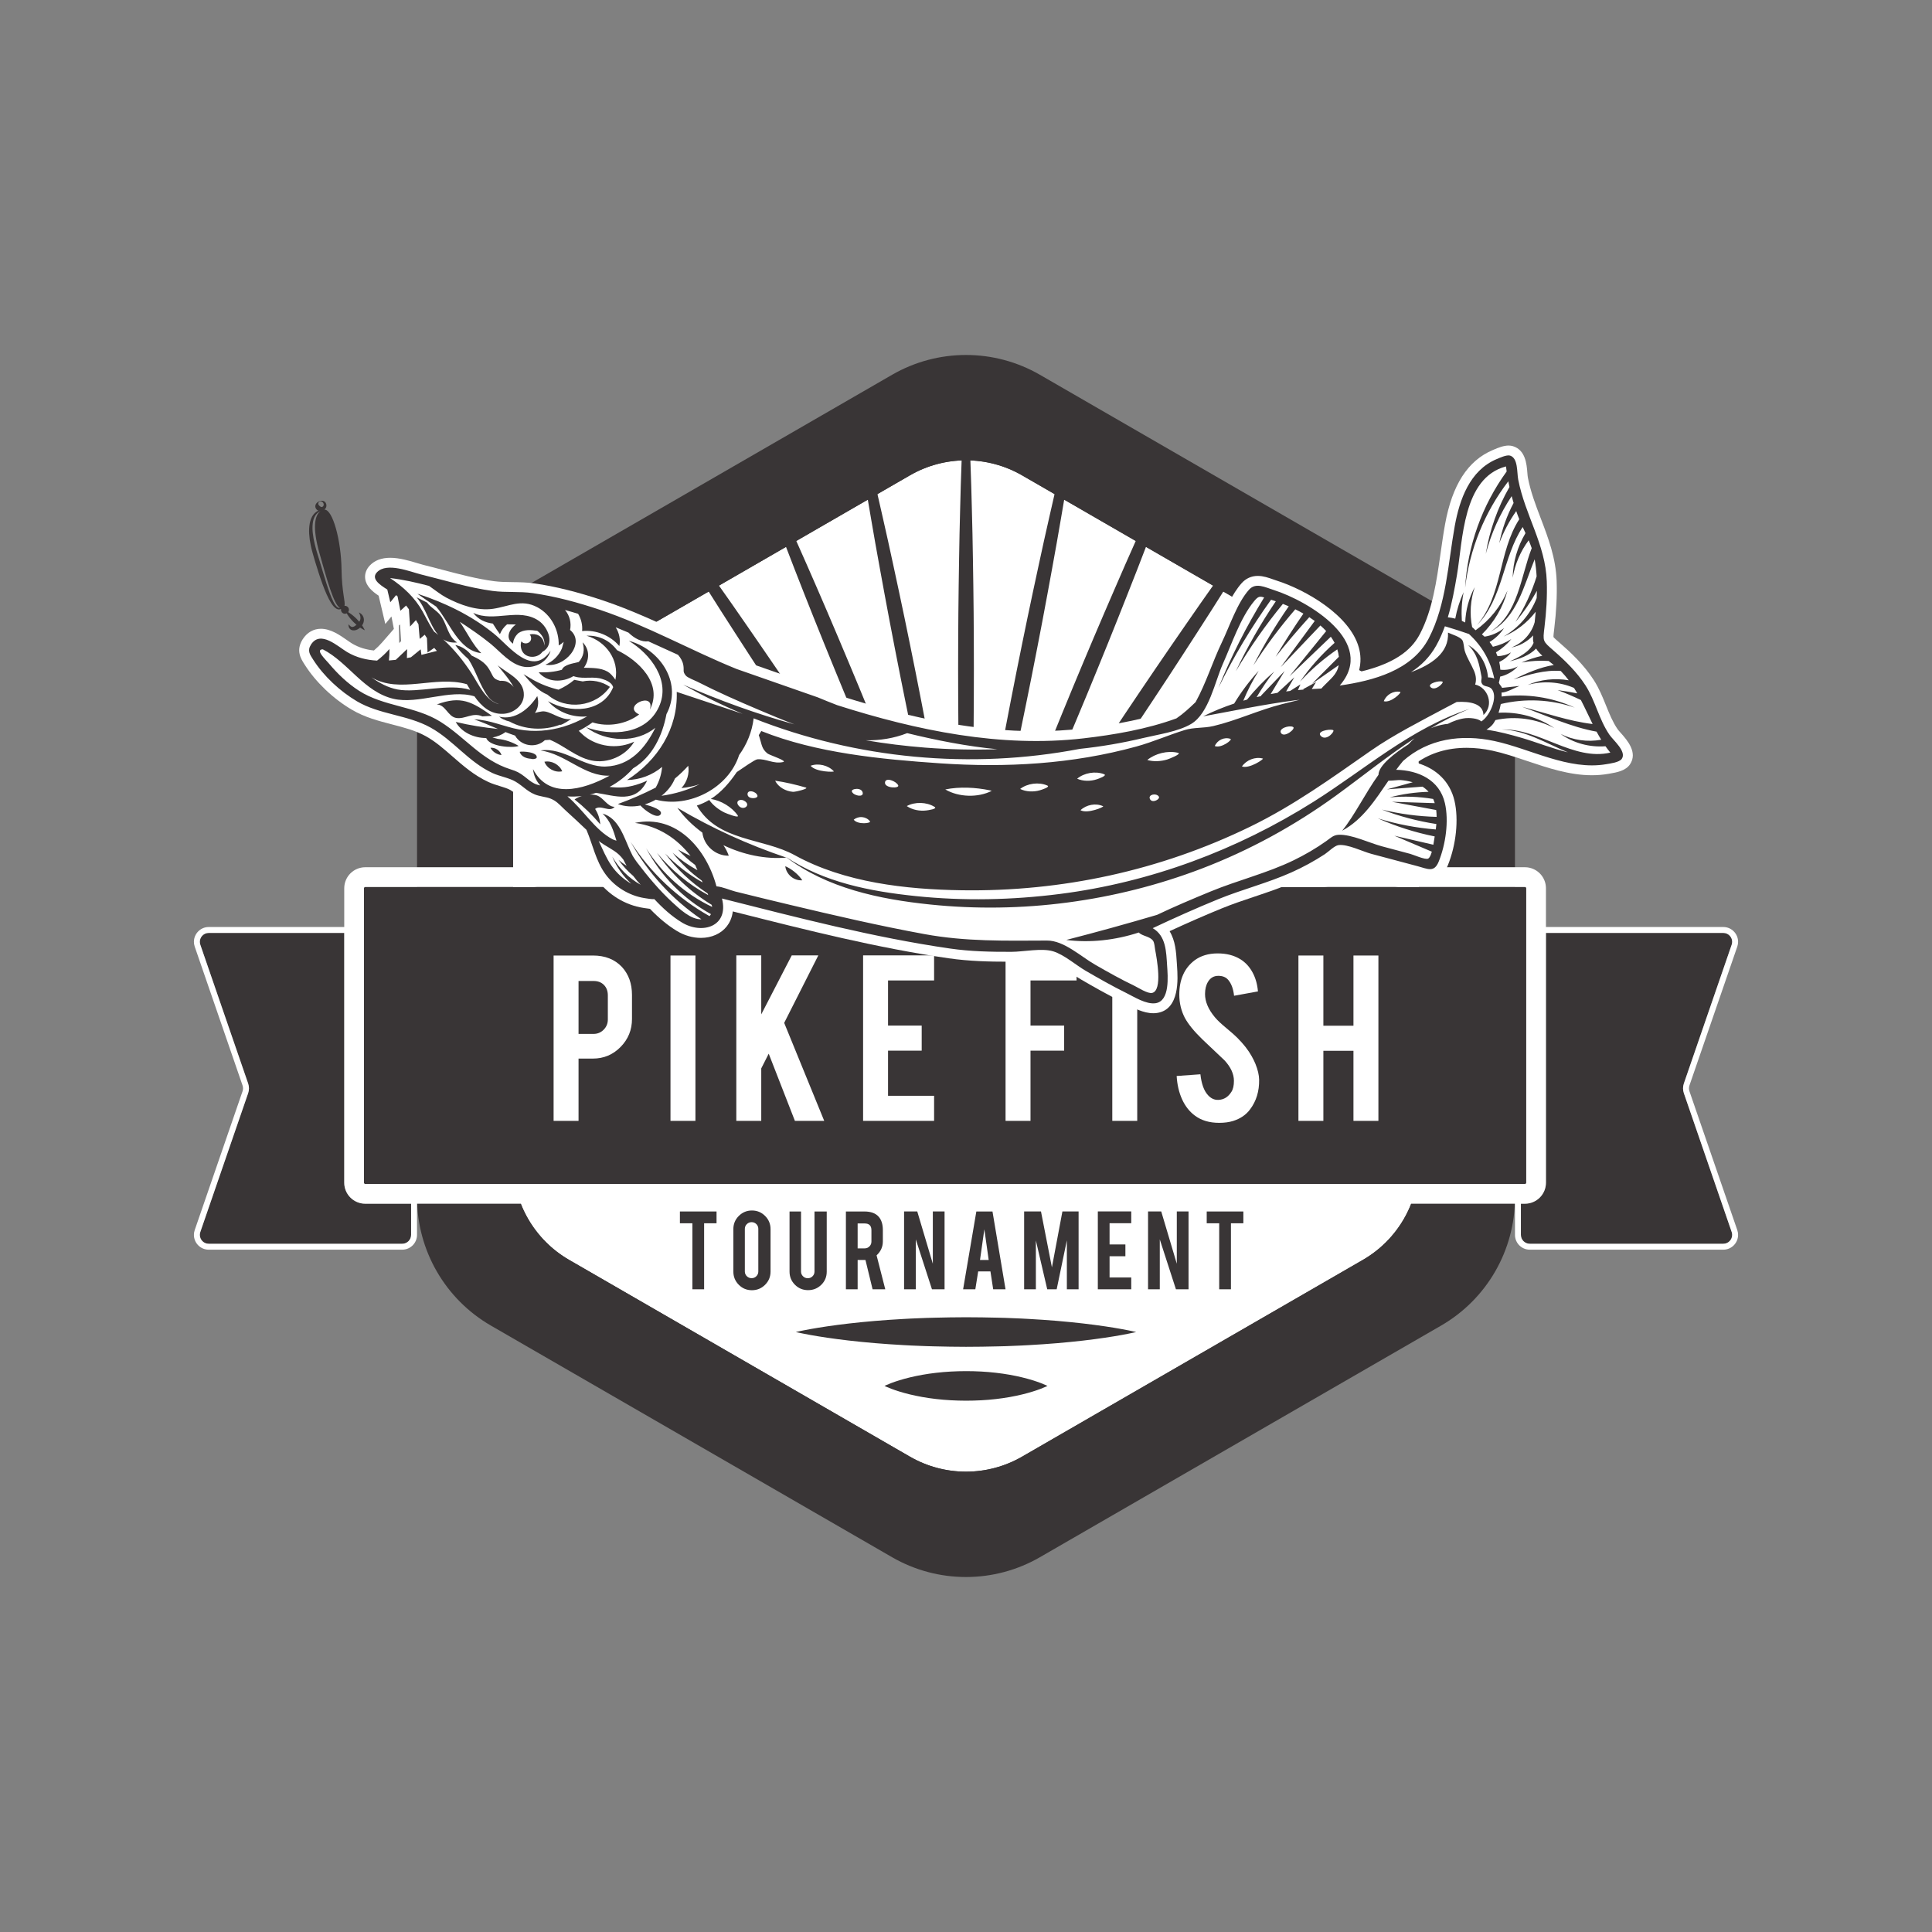 <?xml version="1.0" encoding="UTF-8" standalone="no"?>
<!-- Created with Inkscape (http://www.inkscape.org/) -->

<svg
   xmlns:dc="http://purl.org/dc/elements/1.1/"
   xmlns:cc="http://creativecommons.org/ns#"
   xmlns:rdf="http://www.w3.org/1999/02/22-rdf-syntax-ns#"
   xmlns:svg="http://www.w3.org/2000/svg"
   xmlns="http://www.w3.org/2000/svg"
   xmlns:sodipodi="http://sodipodi.sourceforge.net/DTD/sodipodi-0.dtd"
   xmlns:inkscape="http://www.inkscape.org/namespaces/inkscape"
   id="svg2"
   version="1.1"
   inkscape:version="0.91 r13725"
   xml:space="preserve"
   width="1225"
   height="1225"
   viewBox="0 0 1225 1225"
   sodipodi:docname="logo_1.svg"><rect x="0" y="0" width="1225" height="1225" fill="#808080" stroke="none"/><defs
     id="defs6" /><sodipodi:namedview
     pagecolor="#ffffff"
     bordercolor="#666666"
     borderopacity="1"
     objecttolerance="10"
     gridtolerance="10"
     guidetolerance="10"
     inkscape:pageopacity="0"
     inkscape:pageshadow="2"
     inkscape:window-width="1315"
     inkscape:window-height="744"
     id="namedview4"
     showgrid="false"
     inkscape:zoom="0.19265306"
     inkscape:cx="-267.31992"
     inkscape:cy="612.5"
     inkscape:window-x="51"
     inkscape:window-y="24"
     inkscape:window-maximized="1"
     inkscape:current-layer="g10" /><g
     id="g10"
     inkscape:groupmode="layer"
     inkscape:label="ink_ext_XXXXXX"
     transform="matrix(1.25,0,0,-1.25,0,1225)"><g
       id="g12"
       transform="scale(0.1,0.1)"><path
         d="M 7309.7,6724.15 5274.91,7898.94 c -115.98,66.96 -245.48,100.46 -374.91,100.45 -129.43,0.01 -258.94,-33.49 -374.91,-100.45 L 2490.3,6724.15 C 2258.31,6590.2 2115.39,6342.67 2115.39,6074.78 l 0,-2349.57 c 0,-267.88 142.92,-515.42 374.91,-649.36 L 4525.09,1901.06 c 115.98,-66.96 245.48,-100.46 374.91,-100.45 129.43,-0.01 258.93,33.49 374.91,100.45 L 7309.7,3075.85 c 231.99,133.94 374.91,381.48 374.91,649.36 l 0,2349.57 c 0,267.89 -142.92,515.42 -374.91,649.37"
         style="fill:#393536;fill-opacity:1;fill-rule:nonzero;stroke:none"
         id="path14"
         inkscape:connector-curvature="0" /><path
         d="m 6912.94,6390.91 -1728.24,997.8 c -88.1,50.87 -186.38,76.29 -284.7,76.29 -98.32,0 -196.6,-25.42 -284.7,-76.29 l -12.5,21.65 12.5,-21.65 -1728.24,-997.8 c -176.17,-101.71 -284.7,-289.68 -284.7,-493.11 l 0,-1995.61 c 0,-203.42 108.53,-391.39 284.7,-493.1 L 4615.3,2411.28 c 88.1,-50.86 186.38,-76.28 284.7,-76.28 98.32,0 196.6,25.42 284.7,76.28 l 1728.24,997.81 c 176.18,101.71 284.7,289.68 284.7,493.1 l 0,1995.61 c 0,203.43 -108.52,391.4 -284.7,493.11"
         style="fill:#ffffff;fill-opacity:1;fill-rule:nonzero;stroke:none"
         id="path16"
         inkscape:connector-curvature="0" /><path
         d="m 7197.64,3902.19 c 0,-203.42 -108.52,-391.39 -284.7,-493.1 L 5184.7,2411.28 C 5096.6,2360.42 4998.32,2335 4900,2335 c -98.32,0 -196.6,25.42 -284.7,76.28 l -1728.24,997.81 c -176.17,101.71 -284.7,289.68 -284.7,493.1 l 0,1995.61 c 0,203.43 108.53,391.4 284.7,493.11 l 1728.24,997.8 -12.5,21.65 12.5,-21.65 c 88.1,50.87 186.38,76.29 284.7,76.29 98.32,0 196.6,-25.42 284.7,-76.29 l 1728.24,-997.8 c 176.18,-101.71 284.7,-289.68 284.7,-493.11 l 0,-1995.61 z m -259.7,2532.02 -1728.24,997.81 c -95.81,55.31 -202.77,82.98 -309.7,82.98 -106.93,0 -213.89,-27.67 -309.7,-82.98 L 2862.06,6434.21 c -191.64,-110.64 -309.7,-315.12 -309.7,-536.41 l 0,-1995.61 c 0,-221.28 118.06,-425.76 309.7,-536.41 l 1728.24,-997.8 c 95.81,-55.31 202.77,-82.98 309.7,-82.98 106.93,0 213.89,27.67 309.7,82.98 l 1728.24,997.8 c 191.64,110.65 309.7,315.13 309.7,536.41 l 0,1995.61 c 0,221.29 -118.06,425.77 -309.7,536.41"
         style="fill:#393536;fill-opacity:1;fill-rule:nonzero;stroke:none"
         id="path18"
         inkscape:connector-curvature="0" /><path
         d="m 5028.64,4917.47 c 40.87,5.91 90.53,12.88 147.3,21.81 56.83,8.66 120.94,18.48 190.69,30.12 34.9,5.7 71.25,11.64 108.87,17.78 37.57,6.45 76.4,13.13 116.33,19.99 79.82,13.82 164.03,28.22 250.94,44.18 86.93,15.84 176.73,32.36 267.83,49.89 91.15,17.21 183.6,35.53 276.07,53.7 92.38,18.61 184.79,37.12 275.6,56.09 90.89,18.57 180.04,38.36 266.48,56.69 86.46,18.17 169.74,37.27 248.79,54.98 15.26,3.37 30.19,6.74 45.1,10.11 l 0,58.11 c -18.66,-3.2 -37.55,-6.47 -56.71,-9.87 -79.81,-13.89 -164.05,-28.12 -250.9,-44.42 -86.87,-16.14 -176.8,-31.97 -267.88,-49.6 -91.15,-17.22 -183.61,-35.48 -276.08,-53.65 -92.39,-18.59 -184.81,-37.05 -275.62,-56.03 -90.87,-18.67 -180.15,-37.77 -266.52,-56.41 -86.41,-18.5 -169.72,-37.43 -248.75,-55.2 -39.52,-8.94 -77.95,-17.64 -115.12,-26.05 -37.11,-8.72 -72.97,-17.15 -107.39,-25.24 -68.9,-15.94 -131.88,-31.4 -187.7,-45.15 -55.87,-13.47 -104.42,-26.04 -144.43,-36.22 -40.04,-10.05 -71.36,-18.66 -92.77,-24.22 -21.37,-5.78 -32.77,-8.86 -32.77,-8.86 0,0 11.71,1.51 33.67,4.35 21.91,3.05 54.14,7.08 94.97,13.12 z m -146.12,111.17 c -5.91,40.86 -12.88,90.53 -21.8,147.3 -8.66,56.83 -18.48,120.94 -30.12,190.69 -5.7,34.9 -11.64,71.25 -17.78,108.87 -6.46,37.57 -13.13,76.4 -19.99,116.32 -13.83,79.83 -28.22,164.04 -44.19,250.95 -15.83,86.93 -32.36,176.72 -49.88,267.82 -17.22,91.17 -35.53,183.61 -53.71,276.08 -18.6,92.39 -37.11,184.79 -56.09,275.6 -18.56,90.89 -38.35,180.04 -56.68,266.47 -18.17,86.47 -37.27,169.75 -54.98,248.8 -10.86,49.16 -21.72,96.33 -32.31,141.71 l -47.54,-27.45 c 6.73,-40.6 13.82,-82.55 21.5,-125.87 13.88,-79.81 28.12,-164.06 44.41,-250.89 16.15,-86.88 31.98,-176.81 49.61,-267.89 17.22,-91.16 35.48,-183.61 53.65,-276.08 18.59,-92.39 37.05,-184.81 56.03,-275.62 18.67,-90.87 37.77,-180.15 56.4,-266.52 18.51,-86.41 37.44,-169.72 55.21,-248.76 8.94,-39.51 17.64,-77.94 26.05,-115.11 8.72,-37.11 17.15,-72.97 25.24,-107.39 15.94,-68.9 31.4,-131.88 45.14,-187.7 13.48,-55.87 26.05,-104.42 36.22,-144.43 10.05,-40.04 18.67,-71.36 24.23,-92.77 5.78,-21.37 8.86,-32.77 8.86,-32.77 0,0 -1.51,11.71 -4.35,33.67 -3.06,21.91 -7.09,54.14 -13.13,94.97 z m 74.45,-11.91 c 17.79,37.28 39.6,82.47 63.73,134.67 24.38,52.09 51.84,110.88 80.94,175.37 14.65,32.21 29.92,65.75 45.72,100.47 15.52,34.83 31.55,70.85 48.04,107.87 32.86,74.1 67.7,152.16 102.72,233.33 35.15,81.12 71.32,165.01 107.38,250.54 36.35,85.41 72.5,172.5 108.78,259.53 35.88,87.2 71.84,174.36 106.54,260.45 35.07,85.94 68.17,171.1 100.96,253.2 32.95,82.03 63.36,161.92 92.57,237.53 2.62,6.73 5.11,13.25 7.69,19.92 l -50.91,29.39 c -3.92,-8.85 -7.8,-17.55 -11.75,-26.54 -32.81,-74.12 -67.8,-152.11 -102.51,-233.42 -34.86,-81.24 -71.67,-164.86 -107.64,-250.43 -36.35,-85.41 -72.55,-172.47 -108.84,-259.5 -35.88,-87.19 -71.9,-174.33 -106.59,-260.43 -34.98,-85.98 -68.72,-170.87 -101.23,-253.08 -32.63,-82.17 -63.2,-162 -92.35,-237.63 -14.53,-37.84 -28.65,-74.64 -42.32,-110.25 -13.37,-35.72 -26.29,-70.23 -38.7,-103.37 -25.03,-66.17 -47.19,-127.16 -66.78,-181.24 -19.85,-53.97 -36.38,-101.34 -50.15,-140.29 -13.91,-38.89 -24.15,-69.73 -31.43,-90.63 -7.07,-21 -10.84,-32.19 -10.84,-32.19 0,0 5.25,10.58 15.09,30.42 9.64,19.93 24.2,48.98 41.88,86.31 z m -23.08,-119.03 c 22.1,-1.28 54.51,-3.62 95.76,-5.66 41.25,-2.17 91.35,-5.03 148.8,-7.35 57.46,-2.59 122.29,-5.46 193.01,-7.66 35.35,-1.22 72.19,-2.49 110.31,-3.8 38.12,-1 77.53,-2.03 118.04,-3.09 81.03,-2.01 166.48,-4.32 254.88,-5.62 88.4,-1.43 179.74,-2.74 272.56,-3.32 92.82,-0.9 187.11,-0.97 281.4,-1.19 94.29,0.23 188.58,0.35 281.4,1.24 92.82,0.49 184.16,2.5 272.56,3.62 88.4,0.95 173.85,3.43 254.88,5.38 1.74,0.04 3.41,0.08 5.15,0.12 l 0,59.25 c -1.74,0.04 -3.41,0.09 -5.15,0.13 -81.03,1.95 -166.48,4.42 -254.88,5.38 -88.4,1.12 -179.74,3.13 -272.56,3.61 -92.82,0.9 -187.11,1.02 -281.4,1.25 -94.29,-0.22 -188.58,-0.29 -281.4,-1.19 -92.82,-0.58 -184.16,-1.9 -272.56,-3.33 -88.4,-1.29 -173.85,-3.6 -254.88,-5.61 -40.51,-1.06 -79.92,-2.09 -118.04,-3.09 -38.12,-1.32 -74.96,-2.59 -110.31,-3.8 -70.72,-2.2 -135.55,-5.07 -193.01,-7.66 -57.45,-2.33 -107.55,-5.18 -148.8,-7.35 -41.25,-2.05 -73.66,-4.38 -95.76,-5.66 -22.1,-1.5 -33.89,-2.3 -33.89,-2.3 0,0 11.79,-0.8 33.89,-2.3 z m -33.89,2.3 0,0 z m 122.83,42.26 c 38.94,13.78 86.31,30.31 140.29,50.15 54.07,19.6 115.06,41.75 181.24,66.79 33.13,12.4 67.64,25.32 103.36,38.7 35.61,13.66 72.41,27.79 110.25,42.32 75.63,29.15 155.46,59.71 237.63,92.35 82.21,32.5 167.11,66.25 253.08,101.23 86.1,34.69 173.24,70.71 260.44,106.59 87.02,36.29 174.09,72.49 259.5,108.84 85.56,35.96 169.18,72.78 250.43,107.64 81.3,34.71 159.29,69.7 233.42,102.51 59.83,26.27 116.6,51.97 170.17,76.36 l 0,51.9 c -60.53,-22.62 -125.12,-46.86 -192.94,-73.29 -75.61,-29.21 -155.51,-59.62 -237.54,-92.57 -82.1,-32.8 -167.26,-65.89 -253.2,-100.97 -86.09,-34.69 -173.25,-70.66 -260.45,-106.53 -87.03,-36.29 -174.12,-72.43 -259.53,-108.78 -85.52,-36.07 -169.41,-72.23 -250.53,-107.38 -81.18,-35.02 -159.24,-69.86 -233.33,-102.73 -37.03,-16.48 -73.04,-32.52 -107.88,-48.03 -34.72,-15.8 -68.26,-31.07 -100.46,-45.73 -64.49,-29.09 -123.29,-56.55 -175.38,-80.93 -52.2,-24.14 -97.38,-45.94 -134.66,-63.73 -37.34,-17.68 -66.38,-32.24 -86.31,-41.88 C 4910.59,4905.25 4900,4900 4900,4900 c 0,0 11.2,3.77 32.19,10.84 20.91,7.28 51.74,17.52 90.64,31.42 z m -10.67,23.11 c 35.49,21.1 78.7,46.54 127.74,76.52 49.19,29.75 104.66,63.35 164.65,100.8 30.06,18.62 61.37,38.01 93.78,58.09 32.24,20.34 65.56,41.36 99.82,62.98 68.46,43.32 140.75,88.84 214.93,136.86 74.26,47.89 150.89,97.52 228.35,148.57 77.64,50.8 156.03,103.1 234.51,155.27 78.23,52.54 156.52,105.01 233.16,157.29 76.86,51.94 151.65,104.33 224.49,154.35 72.93,49.87 142.57,99.38 208.82,146 66.39,46.41 128.57,91.19 185.95,132.53 8.65,6.16 16.93,12.14 25.33,18.18 -10.47,10.74 -21.32,21.14 -32.63,31.1 -6,-3.72 -12.01,-7.46 -18.11,-11.26 -60.14,-37.2 -125.3,-77.51 -193.59,-121.08 -68.42,-43.37 -140.81,-88.76 -214.8,-137.05 -74.08,-48.16 -151.11,-97.21 -228.51,-148.34 -77.63,-50.8 -156.06,-103.05 -234.54,-155.22 -78.24,-52.54 -156.56,-104.95 -233.19,-157.24 -76.81,-52.03 -151.99,-103.84 -224.66,-154.11 -72.74,-50.16 -142.46,-99.53 -208.69,-146.2 -33.08,-23.38 -65.25,-46.12 -96.38,-68.12 -30.95,-22.26 -60.86,-43.76 -89.56,-64.41 -57.55,-41.09 -109.83,-79.48 -156.13,-113.54 -46.46,-33.83 -86.5,-64.02 -119.58,-88.73 -33.14,-24.61 -58.78,-44.55 -76.44,-57.88 -17.5,-13.5 -26.85,-20.71 -26.88,-20.73 0.03,0.02 8.93,7.79 25.59,22.33 16.53,14.73 41.1,35.99 71.71,63.72 30.71,27.63 68.15,61.03 110.42,100.02 42.46,38.8 90.33,82.6 141.89,131.06 25.86,24.14 52.81,49.28 80.69,75.31 27.66,26.25 56.26,53.39 85.66,81.29 58.72,55.87 120.77,114.66 184.2,176.25 63.51,61.5 129.03,125.16 195.07,190.38 66.27,64.99 133,131.62 199.82,198.14 66.52,66.83 133.1,133.59 198.1,199.86 65.29,65.97 128.46,131.98 190.18,195.28 61.83,63.18 120.5,125.36 176.42,184.03 22.34,23.3 43.9,46.08 65.01,68.49 l -49.33,28.48 c -18.97,-17.92 -38.16,-36.11 -57.75,-54.89 -58.68,-55.92 -120.85,-114.59 -184.04,-176.42 -63.29,-61.72 -129.31,-124.89 -195.28,-190.18 -66.27,-65 -133.02,-131.59 -199.86,-198.1 -66.52,-66.82 -133.14,-133.55 -198.14,-199.82 -65.22,-66.04 -128.88,-131.56 -190.37,-195.08 -61.6,-63.42 -120.39,-125.47 -176.26,-184.2 -27.9,-29.39 -55.04,-57.99 -81.29,-85.65 -26.02,-27.89 -51.17,-54.83 -75.31,-80.69 -48.45,-51.56 -92.26,-99.43 -131.06,-141.89 -38.99,-42.27 -72.39,-79.71 -100.02,-110.42 -27.72,-30.61 -48.99,-55.18 -63.72,-71.71 -14.55,-16.68 -22.32,-25.58 -22.33,-25.59 0.01,0 10.25,5.88 29.44,16.9 19.08,11.21 47.31,27.27 82.72,48.47 z m -33.55,37.95 c 24.71,33.07 54.9,73.12 88.73,119.58 34.07,46.3 72.45,98.58 113.54,156.13 20.65,28.7 42.16,58.61 64.42,89.56 21.99,31.12 44.73,63.3 68.12,96.38 46.66,66.22 96.03,135.95 146.19,208.69 50.28,72.67 102.08,147.85 154.11,224.66 52.29,76.63 104.7,154.95 157.24,233.19 52.17,78.48 104.42,156.91 155.22,234.53 51.13,77.41 100.18,154.43 148.34,228.52 48.29,73.98 93.68,146.38 137.05,214.8 2.42,3.79 4.73,7.47 7.13,11.24 l -51.16,29.54 c -1.83,-2.61 -3.61,-5.11 -5.44,-7.73 -46.61,-66.26 -96.12,-135.89 -146,-208.82 -50.02,-72.84 -102.41,-147.63 -154.35,-224.5 -52.28,-76.63 -104.74,-154.92 -157.29,-233.15 -52.17,-78.48 -104.47,-156.88 -155.27,-234.51 -51.05,-77.46 -100.68,-154.1 -148.57,-228.35 -48.01,-74.18 -93.54,-146.48 -136.86,-214.93 -21.62,-34.26 -42.64,-67.58 -62.98,-99.82 -20.07,-32.41 -39.47,-63.72 -58.09,-93.78 -37.44,-59.99 -71.05,-115.46 -100.8,-164.65 -29.98,-49.04 -55.42,-92.25 -76.51,-127.74 -21.21,-35.42 -37.26,-63.65 -48.48,-82.72 -11,-19.17 -16.88,-29.41 -16.9,-29.44 0.02,0.03 7.23,9.37 20.73,26.88 13.33,17.66 33.27,43.29 57.88,76.44 z m -181.93,-24.71 c -33.08,24.71 -73.12,54.9 -119.58,88.73 -46.3,34.06 -98.58,72.45 -156.13,113.54 -28.7,20.65 -58.61,42.15 -89.56,64.41 -31.13,22 -63.3,44.74 -96.38,68.12 -66.23,46.67 -135.95,96.04 -208.69,146.2 -72.67,50.27 -147.85,102.08 -224.66,154.11 -76.63,52.29 -154.95,104.7 -233.19,157.24 -78.48,52.17 -156.91,104.42 -234.54,155.22 -77.4,51.13 -154.43,100.18 -228.51,148.34 -73.99,48.29 -146.38,93.68 -214.8,137.05 -68.29,43.57 -133.45,83.88 -193.6,121.08 -6.09,3.8 -12.1,7.54 -18.1,11.26 -11.31,-9.96 -22.16,-20.36 -32.63,-31.1 8.4,-6.04 16.68,-12.02 25.33,-18.18 57.38,-41.34 119.56,-86.12 185.95,-132.53 66.25,-46.62 135.89,-96.13 208.82,-146 72.84,-50.02 147.63,-102.41 224.49,-154.35 76.64,-52.28 154.93,-104.75 233.16,-157.29 78.48,-52.17 156.87,-104.47 234.51,-155.27 77.46,-51.05 154.09,-100.68 228.35,-148.57 74.18,-48.02 146.47,-93.54 214.93,-136.86 34.26,-21.62 67.58,-42.64 99.82,-62.98 32.41,-20.08 63.72,-39.47 93.78,-58.09 59.99,-37.45 115.45,-71.05 164.64,-100.8 49.05,-29.98 92.26,-55.42 127.75,-76.52 35.41,-21.2 63.64,-37.26 82.72,-48.47 19.2,-11.02 29.44,-16.9 29.44,-16.9 0,0 -9.35,7.21 -26.88,20.73 -17.66,13.33 -43.3,33.27 -76.44,57.88 z m 67.85,876.08 c 1.29,-88.4 3.6,-173.85 5.61,-254.88 1.06,-40.51 2.09,-79.92 3.09,-118.04 1.32,-38.12 2.59,-74.96 3.8,-110.32 2.2,-70.72 5.07,-135.54 7.66,-193 2.33,-57.46 5.18,-107.55 7.35,-148.8 2.05,-41.25 4.38,-73.66 5.66,-95.76 1.5,-22.1 2.3,-33.89 2.3,-33.89 0,0 0.8,11.79 2.3,33.89 1.28,22.1 3.61,54.51 5.66,95.76 2.17,41.25 5.02,91.34 7.35,148.8 2.59,57.46 5.46,122.28 7.66,193 1.21,35.36 2.48,72.2 3.8,110.32 1,38.12 2.03,77.53 3.09,118.04 2.01,81.03 4.32,166.48 5.62,254.88 1.43,88.4 2.74,179.74 3.32,272.56 0.9,92.82 0.97,187.11 1.19,281.4 -0.23,94.29 -0.35,188.58 -1.24,281.4 -0.49,92.81 -2.5,184.16 -3.62,272.55 -0.96,88.4 -3.43,173.86 -5.38,254.89 -1.71,81.03 -4.4,157.64 -6.88,228.35 -0.46,14.87 -0.96,29.41 -1.47,43.74 -14.26,0.52 -28.54,0.52 -42.8,0 -0.51,-14.33 -1.01,-28.87 -1.46,-43.74 -2.49,-70.71 -5.18,-147.32 -6.89,-228.35 -1.95,-81.03 -4.42,-166.49 -5.38,-254.89 -1.12,-88.39 -3.13,-179.74 -3.61,-272.55 -0.9,-92.82 -1.02,-187.11 -1.25,-281.4 0.22,-94.29 0.29,-188.58 1.19,-281.4 0.58,-92.82 1.9,-184.16 3.33,-272.56 z m 68.56,-829.15 c 10.17,40.01 22.74,88.56 36.22,144.43 13.74,55.82 29.2,118.8 45.14,187.7 8.09,34.42 16.52,70.28 25.24,107.39 8.42,37.17 17.11,75.6 26.05,115.11 17.77,79.04 36.7,162.35 55.21,248.76 18.63,86.37 37.73,175.65 56.4,266.52 18.98,90.81 37.44,183.23 56.03,275.62 18.17,92.47 36.43,184.92 53.65,276.08 17.63,91.08 33.46,181.01 49.61,267.89 16.29,86.83 30.53,171.08 44.41,250.89 7.68,43.32 14.77,85.27 21.5,125.87 l -47.54,27.45 c -10.59,-45.38 -21.45,-92.55 -32.31,-141.71 -17.71,-79.05 -36.81,-162.33 -54.98,-248.8 -18.33,-86.43 -38.12,-175.58 -56.68,-266.47 -18.98,-90.81 -37.49,-183.21 -56.09,-275.6 -18.18,-92.47 -36.49,-184.91 -53.71,-276.08 -17.52,-91.1 -34.05,-180.89 -49.88,-267.82 -15.97,-86.91 -30.36,-171.12 -44.19,-250.95 -6.86,-39.92 -13.53,-78.75 -19.99,-116.32 -6.14,-37.62 -12.08,-73.97 -17.78,-108.87 -11.64,-69.75 -21.46,-133.86 -30.12,-190.69 -8.92,-56.77 -15.89,-106.44 -21.8,-147.3 -6.04,-40.83 -10.07,-73.06 -13.13,-94.97 -2.84,-21.96 -4.35,-33.67 -4.35,-33.67 0,0 3.08,11.4 8.86,32.77 5.56,21.41 14.18,52.73 24.23,92.77 z m -75.39,-2.73 c -13.8,38.93 -30.33,86.31 -50.19,140.27 -19.63,54.07 -41.75,115.07 -66.8,181.24 -24.77,66.28 -51.6,138.09 -81.03,213.61 -29.21,75.61 -59.62,155.5 -92.57,237.54 -32.79,82.09 -65.89,167.25 -100.96,253.19 -34.7,86.09 -70.67,173.25 -106.54,260.45 -36.28,87.03 -72.43,174.12 -108.78,259.53 -36.06,85.53 -72.23,169.41 -107.38,250.54 -35.02,81.17 -69.86,159.23 -102.73,233.32 -3.99,8.97 -7.87,17.68 -11.8,26.53 l -51.02,-29.45 c 2.56,-6.67 5.06,-13.19 7.65,-19.93 29.15,-75.63 59.71,-155.46 92.35,-237.63 32.51,-82.21 66.25,-167.1 101.23,-253.08 34.69,-86.1 70.71,-173.24 106.59,-260.43 36.29,-87.03 72.49,-174.09 108.84,-259.5 35.96,-85.57 72.78,-169.19 107.64,-250.43 34.71,-81.31 69.7,-159.31 102.51,-233.42 32.58,-74.21 64.39,-143.96 93.75,-208.34 29.07,-64.51 56.56,-123.28 80.91,-175.39 24.12,-52.2 45.93,-97.39 63.71,-134.68 17.66,-37.33 32.21,-66.39 41.84,-86.32 9.84,-19.84 15.08,-30.43 15.08,-30.43 0,0 -3.77,11.19 -10.85,32.18 -7.29,20.9 -17.54,51.74 -31.45,90.63 z m -23.08,-10.65 c -21.09,35.49 -46.53,78.7 -76.51,127.74 -29.75,49.19 -63.36,104.66 -100.8,164.65 -18.62,30.06 -38.02,61.37 -58.09,93.78 -20.34,32.24 -41.36,65.56 -62.98,99.82 -43.32,68.45 -88.85,140.75 -136.86,214.93 -47.89,74.25 -97.52,150.89 -148.57,228.35 -50.8,77.63 -103.1,156.03 -155.27,234.51 -52.55,78.23 -105.01,156.52 -157.29,233.15 -51.94,76.87 -104.33,151.66 -154.35,224.5 -49.88,72.93 -99.38,142.56 -146,208.82 -1.83,2.62 -3.61,5.12 -5.44,7.73 l -51.16,-29.54 c 2.4,-3.77 4.71,-7.45 7.13,-11.24 43.37,-68.42 88.76,-140.82 137.05,-214.8 48.16,-74.09 97.21,-151.11 148.34,-228.52 50.8,-77.62 103.05,-156.05 155.22,-234.53 52.54,-78.24 104.95,-156.56 157.24,-233.19 52.03,-76.81 103.83,-151.99 154.11,-224.66 50.16,-72.74 99.53,-142.47 146.2,-208.69 23.38,-33.08 46.12,-65.26 68.11,-96.38 22.26,-30.95 43.77,-60.86 64.42,-89.56 41.09,-57.55 79.47,-109.83 113.54,-156.13 33.83,-46.46 64.02,-86.51 88.73,-119.58 24.61,-33.15 44.55,-58.78 57.88,-76.44 13.52,-17.53 20.73,-26.88 20.73,-26.88 0,0 -5.88,10.24 -16.9,29.44 -11.21,19.07 -27.27,47.3 -48.48,82.72 z m -20.7,-14.89 c -27.65,30.69 -61.05,68.13 -100.05,110.39 -38.82,42.44 -82.61,90.33 -131.07,141.87 -48.25,51.77 -100.51,107.84 -156.61,166.35 -55.92,58.67 -114.59,120.85 -176.42,184.03 -61.71,63.3 -124.88,129.31 -190.18,195.28 -64.99,66.27 -131.58,133.03 -198.09,199.86 -66.83,66.52 -133.55,133.15 -199.82,198.14 -66.05,65.22 -131.56,128.88 -195.08,190.38 -63.42,61.59 -125.48,120.38 -184.2,176.25 -19.69,18.69 -38.86,36.88 -57.79,54.85 l -49.45,-28.56 c 21.19,-22.34 42.78,-45.09 65.02,-68.51 55.87,-58.72 114.66,-120.78 176.25,-184.2 61.49,-63.52 125.16,-129.04 190.38,-195.08 64.99,-66.27 131.62,-132.99 198.14,-199.82 66.83,-66.52 133.59,-133.1 199.85,-198.1 65.98,-65.29 131.99,-128.46 195.29,-190.17 63.18,-61.83 125.35,-120.51 184.03,-176.42 58.51,-56.1 114.58,-108.37 166.34,-156.61 51.55,-48.47 99.44,-92.25 141.87,-131.07 42.26,-39.01 79.71,-72.4 110.4,-100.05 30.6,-27.74 55.17,-49 71.69,-63.74 16.68,-14.57 25.58,-22.34 25.58,-22.34 0,0 -7.77,8.9 -22.34,25.58 -14.74,16.52 -36,41.09 -63.74,71.69 z M 4900,4900 c 0,0 -10.59,5.24 -30.43,15.08 -19.94,9.62 -48.99,24.18 -86.32,41.84 -37.29,17.77 -82.48,39.59 -134.68,63.71 -52.11,24.35 -110.88,51.84 -175.39,80.91 -64.38,29.36 -134.13,61.17 -208.34,93.75 -74.12,32.81 -152.12,67.8 -233.42,102.51 -81.24,34.86 -164.86,71.68 -250.43,107.64 -85.4,36.35 -172.47,72.55 -259.5,108.84 -87.19,35.88 -174.34,71.9 -260.43,106.59 -85.98,34.98 -170.87,68.72 -253.09,101.23 -82.16,32.63 -161.99,63.2 -237.62,92.35 -37.84,14.52 -74.65,28.65 -110.25,42.32 -28.45,10.65 -55.9,20.93 -82.74,30.98 l 0,-52.11 c 20.34,-9.26 40.99,-18.66 62.25,-28.34 34.84,-15.51 70.86,-31.54 107.89,-48.03 74.09,-32.86 152.15,-67.7 233.32,-102.72 81.12,-35.15 165.01,-71.32 250.54,-107.38 85.41,-36.35 172.5,-72.5 259.52,-108.78 87.21,-35.88 174.36,-71.85 260.46,-106.54 85.94,-35.07 171.1,-68.17 253.2,-100.96 82.03,-32.95 161.92,-63.36 237.53,-92.57 75.52,-29.43 147.33,-56.26 213.61,-81.03 66.17,-25.05 127.17,-47.18 181.23,-66.8 53.97,-19.86 101.35,-36.39 140.28,-50.19 38.89,-13.91 69.73,-24.16 90.63,-31.45 20.97,-7.07 32.16,-10.85 32.18,-10.85 -0.03,0 -11.43,3.09 -32.77,8.86 -21.41,5.56 -52.73,14.17 -92.77,24.22 -40.01,10.18 -88.56,22.75 -144.43,36.22 -55.82,13.75 -118.8,29.21 -187.7,45.15 -34.42,8.09 -70.27,16.52 -107.39,25.24 -37.17,8.41 -75.6,17.11 -115.11,26.05 -79.04,17.77 -162.35,36.7 -248.76,55.2 -86.37,18.64 -175.65,37.74 -266.52,56.41 -90.81,18.98 -183.23,37.44 -275.61,56.03 -92.48,18.17 -184.93,36.43 -276.09,53.65 -91.08,17.63 -181.01,33.46 -267.88,49.6 -86.84,16.3 -171.09,30.53 -250.9,44.42 -19.16,3.4 -38.05,6.67 -56.71,9.87 l 0,-58.11 c 14.91,-3.37 29.84,-6.74 45.1,-10.11 79.05,-17.71 162.33,-36.81 248.79,-54.98 86.44,-18.33 175.59,-38.12 266.48,-56.69 90.81,-18.97 183.22,-37.48 275.6,-56.09 92.47,-18.17 184.92,-36.49 276.07,-53.7 91.1,-17.53 180.9,-34.05 267.83,-49.89 86.91,-15.96 171.12,-30.36 250.94,-44.18 39.93,-6.86 78.76,-13.54 116.33,-19.99 37.62,-6.14 73.98,-12.08 108.87,-17.78 69.76,-11.64 133.86,-21.46 190.69,-30.12 56.77,-8.93 106.43,-15.9 147.3,-21.81 40.83,-6.04 73.06,-10.07 94.97,-13.12 21.93,-2.84 33.63,-4.35 33.67,-4.35 -0.04,0 -11.82,0.79 -33.89,2.29 -22.1,1.26 -54.51,3.59 -95.76,5.62 -41.25,2.15 -91.35,5.01 -148.8,7.32 -57.46,2.55 -122.29,5.46 -193.01,7.63 -70.71,2.49 -147.32,5.18 -228.35,6.89 -81.03,1.95 -166.48,4.42 -254.88,5.38 -88.4,1.12 -179.74,3.13 -272.56,3.61 -92.82,0.9 -187.11,1.02 -281.4,1.25 -94.29,-0.22 -188.58,-0.29 -281.4,-1.19 -92.82,-0.58 -184.16,-1.9 -272.56,-3.33 -88.4,-1.29 -173.85,-3.6 -254.88,-5.61 -1.74,-0.05 -3.41,-0.09 -5.15,-0.14 l 0,-59.45 c 1.74,-0.04 3.41,-0.09 5.15,-0.13 81.03,-2.01 166.48,-4.32 254.88,-5.62 88.4,-1.43 179.74,-2.74 272.56,-3.32 92.82,-0.9 187.11,-0.97 281.4,-1.19 94.29,0.23 188.58,0.35 281.4,1.24 92.82,0.49 184.16,2.5 272.56,3.62 88.4,0.95 173.85,3.43 254.88,5.38 81.03,1.71 157.64,4.4 228.35,6.88 70.72,2.18 135.55,5.08 193.01,7.64 57.45,2.3 107.55,5.17 148.8,7.31 41.25,2.03 73.66,4.37 95.76,5.63 22.1,1.49 33.89,2.29 33.89,2.29"
         style="fill:#393536;fill-opacity:1;fill-rule:nonzero;stroke:none"
         id="path20"
         inkscape:connector-curvature="0" /><path
         d="m 3448.79,3594.97 63.31,0 0,-334.82 59.53,0 0,334.82 63,0 0,59.84 -185.84,0 0,-59.84"
         style="fill:#393536;fill-opacity:1;fill-rule:nonzero;stroke:none"
         id="path22"
         inkscape:connector-curvature="0" /><path
         d="m 3846.53,3350.55 c 0,-9.45 -3.3,-17.48 -9.92,-24.1 -6.61,-6.61 -14.64,-9.92 -24.09,-9.92 -9.45,0 -17.53,3.31 -24.25,9.92 -6.73,6.62 -10.08,14.65 -10.08,24.1 l 0,216.07 c 0,9.45 3.35,17.48 10.08,24.1 6.72,6.61 14.8,9.92 24.25,9.92 9.45,0 17.48,-3.31 24.09,-9.92 6.62,-6.62 9.92,-14.65 9.92,-24.1 l 0,-216.07 z m -32.44,309.3 c -25.82,0 -47.98,-9.19 -66.46,-27.56 -18.47,-18.38 -27.71,-40.68 -27.71,-66.93 l 0,-215.44 c 0,-26.04 9.13,-48.3 27.4,-66.78 18.27,-18.47 40.52,-27.71 66.77,-27.71 26.04,0 48.3,9.19 66.78,27.56 18.47,18.37 27.71,40.68 27.71,66.93 l 0,215.44 c 0,26.03 -9.19,48.3 -27.55,66.78 -18.38,18.47 -40.69,27.71 -66.94,27.71"
         style="fill:#393536;fill-opacity:1;fill-rule:nonzero;stroke:none"
         id="path24"
         inkscape:connector-curvature="0" /><path
         d="m 4131.51,3350.23 c 0,-9.44 -3.3,-17.48 -9.92,-24.09 -6.61,-6.61 -14.64,-9.92 -24.09,-9.92 -9.45,0 -17.53,3.31 -24.25,9.92 -6.73,6.61 -10.08,14.65 -10.08,24.09 l 0,304.58 -58.27,0 0,-305.2 c 0,-26.05 9.13,-48.2 27.4,-66.47 18.27,-18.26 40.52,-27.4 66.77,-27.4 26.04,0 48.3,9.03 66.78,27.09 18.47,18.06 27.71,40.32 27.71,66.78 l 0,305.2 -62.05,0 0,-304.58"
         style="fill:#393536;fill-opacity:1;fill-rule:nonzero;stroke:none"
         id="path26"
         inkscape:connector-curvature="0" /><path
         d="m 4420.27,3502.05 c 0,-9.45 -3.3,-17.53 -9.92,-24.25 -6.61,-6.72 -14.64,-10.08 -24.1,-10.08 l -35.9,0 0,126.3 35.9,0 c 22.69,0 34.02,-11.44 34.02,-34.33 l 0,-57.64 z m 57.96,1.26 0,57.32 c 0,28.56 -6.83,50.82 -20.48,66.78 -15.54,18.27 -39.89,27.4 -73.07,27.4 l -93.86,0 0,-394.66 59.53,0 0,148.67 34.33,0 c 1.89,0 3.67,0 5.35,0 l 36.1,-148.67 64.38,0 -44.09,172.29 c 21.2,19.32 31.81,42.94 31.81,70.87"
         style="fill:#393536;fill-opacity:1;fill-rule:nonzero;stroke:none"
         id="path28"
         inkscape:connector-curvature="0" /><path
         d="m 4731.71,3389.69 -79,265.43 -66.83,0 0,-394.97 59.53,0 0,252.92 81.89,-252.92 63.94,0 0,394.97 -59.53,0 0,-265.43"
         style="fill:#393536;fill-opacity:1;fill-rule:nonzero;stroke:none"
         id="path30"
         inkscape:connector-curvature="0" /><path
         d="m 4971.03,3408.82 22.05,155.6 22.05,-155.6 -44.1,0 z m -18.58,245.99 -67.1,-394.66 61.99,0 14.47,90.72 62.15,0 13.93,-90.72 62.59,0 -66.14,394.66 -81.89,0"
         style="fill:#393536;fill-opacity:1;fill-rule:nonzero;stroke:none"
         id="path32"
         inkscape:connector-curvature="0" /><path
         d="m 5335.8,3371.39 -55.48,283.73 -85.43,0 0,-394.97 59.53,0 0,247.57 57.65,-247.57 47.88,0 51.65,248.2 0,-248.2 59.52,0 0,394.97 -82.07,0 -53.25,-283.73"
         style="fill:#393536;fill-opacity:1;fill-rule:nonzero;stroke:none"
         id="path34"
         inkscape:connector-curvature="0" /><path
         d="m 5568.7,3260.15 169.46,0 0,59.85 -109.93,0 0,107.72 80.32,0 0,59.85 -80.32,0 0,107.71 109.93,0 0,59.84 -169.46,0 0,-394.97"
         style="fill:#393536;fill-opacity:1;fill-rule:nonzero;stroke:none"
         id="path36"
         inkscape:connector-curvature="0" /><path
         d="m 5969.29,3389.69 -79.01,265.43 -66.83,0 0,-394.97 59.53,0 0,252.92 81.89,-252.92 63.95,0 0,394.97 -59.53,0 0,-265.43"
         style="fill:#393536;fill-opacity:1;fill-rule:nonzero;stroke:none"
         id="path38"
         inkscape:connector-curvature="0" /><path
         d="m 6121.03,3654.81 0,-59.84 63.31,0 0,-334.82 59.53,0 0,334.82 63,0 0,59.84 -185.84,0"
         style="fill:#393536;fill-opacity:1;fill-rule:nonzero;stroke:none"
         id="path40"
         inkscape:connector-curvature="0" /><path
         d="m 8541.29,4254.92 c -2.74,7.93 -4.1,16.2 -4.1,24.47 0,8.27 1.36,16.54 4.1,24.46 l 242.61,704.12 c 1.72,5 2.5,9.95 2.5,14.78 0.01,11.87 -4.83,23.19 -12.94,31.49 -8.13,8.29 -19.19,13.49 -32.2,13.52 l -899.47,0 0,-1266.87 c 0.03,-29.3 -12.01,-56.28 -31.24,-75.43 -19.14,-19.22 -46.13,-31.27 -75.42,-31.24 l 0,50 0,-50 -20.45,0 0,-158.1 c 0.01,-12.5 5.03,-23.68 13.21,-31.89 8.21,-8.18 19.39,-13.2 31.89,-13.21 l 981.48,0 c 13.01,0.02 24.07,5.23 32.2,13.52 8.11,8.3 12.95,19.62 12.94,31.5 0,4.82 -0.78,9.77 -2.5,14.77 l -242.61,704.11 z m -6688.47,-460.7 5882.31,0 c 2,0.03 3.35,0.67 4.71,1.95 1.29,1.37 1.93,2.72 1.95,4.72 l 0,1493.39 c -0.02,2 -0.66,3.35 -1.95,4.72 -1.36,1.28 -2.72,1.93 -4.71,1.95 l -5882.31,0 c -2,-0.02 -3.35,-0.67 -4.72,-1.95 -1.28,-1.37 -1.93,-2.72 -1.95,-4.72 l 0,-1493.39 c 0.02,-2 0.67,-3.35 1.95,-4.72 1.37,-1.28 2.72,-1.92 4.72,-1.95 z m -75.43,-68.76 c -19.23,19.15 -31.27,46.13 -31.24,75.43 l 0,1266.87 -687.41,0 c -13.01,-0.03 -24.07,-5.23 -32.21,-13.52 -8.1,-8.3 -12.95,-19.62 -12.94,-31.5 0.01,-4.82 0.79,-9.76 2.51,-14.77 l 242.61,-704.12 c 2.74,-7.92 4.1,-16.19 4.1,-24.46 0,-8.27 -1.36,-16.54 -4.1,-24.46 L 1016.1,3550.81 c -1.72,-5 -2.5,-9.95 -2.51,-14.77 -0.01,-11.88 4.84,-23.2 12.95,-31.5 8.13,-8.29 19.19,-13.5 32.2,-13.52 l 981.48,0 c 12.5,0.01 23.68,5.03 31.89,13.21 8.18,8.21 13.2,19.39 13.21,31.89 l 0,158.1 -232.5,0 c -29.3,-0.03 -56.28,12.02 -75.43,31.24"
         style="fill:#393536;fill-opacity:1;fill-rule:nonzero;stroke:none"
         id="path42"
         inkscape:connector-curvature="0" /><path
         d="m 8773.46,3504.54 c -8.13,-8.29 -19.19,-13.5 -32.2,-13.52 l -981.48,0 c -12.5,0.01 -23.68,5.03 -31.89,13.21 -8.18,8.21 -13.2,19.39 -13.21,31.89 l 0,158.1 20.45,0 0,50 0,-50 c 29.29,-0.03 56.28,12.02 75.42,31.24 19.23,19.15 31.27,46.13 31.24,75.43 l 0,1266.87 899.47,0 c 13.01,-0.03 24.07,-5.23 32.2,-13.52 8.11,-8.3 12.95,-19.62 12.94,-31.49 0,-4.83 -0.78,-9.78 -2.5,-14.78 l -242.61,-704.12 c -2.74,-7.92 -4.1,-16.19 -4.1,-24.46 0,-8.27 1.36,-16.54 4.1,-24.47 l 242.61,-704.11 c 1.72,-5 2.5,-9.95 2.5,-14.77 0.01,-11.88 -4.83,-23.2 -12.94,-31.5 z m -6920.64,289.68 c -2,0.03 -3.35,0.67 -4.72,1.95 -1.28,1.37 -1.93,2.72 -1.95,4.72 l 0,1493.39 c 0.02,2 0.67,3.35 1.95,4.72 1.37,1.28 2.72,1.93 4.72,1.95 l 5882.31,0 c 1.99,-0.02 3.35,-0.67 4.71,-1.95 1.29,-1.37 1.93,-2.72 1.95,-4.72 l 0,-1493.39 c -0.02,-2 -0.66,-3.35 -1.95,-4.72 -1.36,-1.28 -2.71,-1.92 -4.71,-1.95 l -5882.31,0 z m 232.5,-258.1 c -0.01,-12.5 -5.03,-23.68 -13.21,-31.89 -8.21,-8.18 -19.39,-13.2 -31.89,-13.21 l -981.48,0 c -13.01,0.02 -24.07,5.23 -32.2,13.52 -8.11,8.3 -12.96,19.62 -12.95,31.5 0.01,4.82 0.79,9.77 2.51,14.77 l 242.61,704.12 c 2.74,7.92 4.1,16.19 4.1,24.46 0,8.27 -1.36,16.54 -4.1,24.46 l -242.61,704.12 c -1.72,5.01 -2.5,9.95 -2.51,14.77 -0.01,11.88 4.84,23.2 12.94,31.5 8.14,8.29 19.2,13.49 32.21,13.52 l 687.41,0 0,-1266.87 c -0.03,-29.3 12.01,-56.28 31.24,-75.43 19.15,-19.22 46.13,-31.27 75.43,-31.24 l 232.5,0 0,-158.1 z m 6484.33,728.58 -14.18,-4.89 14.18,4.89 c -1.64,4.76 -2.46,9.73 -2.46,14.69 0,4.97 0.82,9.93 2.46,14.68 l 242.61,704.13 c 2.81,8.14 4.15,16.44 4.14,24.55 -0.01,20.03 -8.07,38.72 -21.46,52.44 -13.36,13.74 -32.37,22.59 -53.68,22.56 l -899.47,0 0,196.53 c 0.03,29.3 -12.01,56.29 -31.24,75.43 -19.14,19.23 -46.13,31.27 -75.42,31.24 l -5882.31,0 c -29.3,0.03 -56.29,-12.01 -75.43,-31.24 -19.23,-19.14 -31.27,-46.13 -31.24,-75.43 l 0,-196.53 -687.41,0 c -21.31,0.03 -40.32,-8.82 -53.68,-22.56 -13.384,-13.73 -21.451,-32.41 -21.466,-52.45 0,-8.1 1.34,-16.4 4.144,-24.54 l 242.612,-704.12 c 1.64,-4.76 2.46,-9.72 2.46,-14.69 0,-4.97 -0.82,-9.93 -2.46,-14.69 L 987.738,3560.58 c -2.804,-8.14 -4.144,-16.44 -4.144,-24.54 0.015,-20.03 8.082,-38.73 21.466,-52.45 13.36,-13.74 32.37,-22.59 53.68,-22.57 l 981.48,0 c 41.48,0.01 75.09,33.62 75.1,75.1 l 0,158.1 5569.36,0 0,-158.1 c 0.01,-41.48 33.62,-75.09 75.1,-75.1 l 981.48,0 c 21.31,-0.02 40.32,8.83 53.68,22.57 13.39,13.72 21.45,32.42 21.46,52.45 0.01,8.1 -1.33,16.4 -4.14,24.54 l -242.61,704.12"
         style="fill:#ffffff;fill-opacity:1;fill-rule:nonzero;stroke:none"
         id="path44"
         inkscape:connector-curvature="0" /><path
         d="m 3083.23,4628.53 c 0,-20.09 -7.03,-37.26 -21.09,-51.54 -14.05,-14.29 -31.12,-21.43 -51.2,-21.43 l -76.31,0 0,268.42 76.31,0 c 21.86,0 39.38,-6.69 52.55,-20.08 13.15,-13.38 19.74,-31.01 19.74,-52.88 l 0,-122.49 z m -75.64,324.64 -199.47,0 0,-838.72 126.51,0 0,315.95 72.96,0 c 54.89,0 101.63,19.63 140.24,58.9 38.59,39.26 57.9,86.57 57.9,141.91 l 0,121.82 c 0,57.57 -16.97,104.87 -50.88,141.91 -36.59,38.83 -85.68,58.23 -147.26,58.23"
         style="fill:#ffffff;fill-opacity:1;fill-rule:nonzero;stroke:none"
         id="path46"
         inkscape:connector-curvature="0" /><path
         d="m 3401.03,4114.45 126.508,0 0,838.723 -126.508,0 0,-838.723 z"
         style="fill:#ffffff;fill-opacity:1;fill-rule:nonzero;stroke:none"
         id="path48"
         inkscape:connector-curvature="0" /><path
         d="m 4150.93,4953.85 -134.88,0 -154.63,-299.21 0,299.21 -126.51,0 0,-839.4 126.51,0 0,266.07 37.86,74.72 132.83,-340.79 148.72,0 -203.07,497.02 173.17,342.38"
         style="fill:#ffffff;fill-opacity:1;fill-rule:nonzero;stroke:none"
         id="path50"
         inkscape:connector-curvature="0" /><path
         d="m 4378.04,4114.45 360.12,0 0,127.18 -233.61,0 0,228.92 170.69,0 0,127.19 -170.69,0 0,228.93 233.61,0 0,127.18 -360.12,0 0,-839.4"
         style="fill:#ffffff;fill-opacity:1;fill-rule:nonzero;stroke:none"
         id="path52"
         inkscape:connector-curvature="0" /><path
         d="m 5100.67,4114.45 126.52,0 0,356.1 170.69,0 0,127.19 -170.69,0 0,228.93 233.61,0 0,127.18 -360.13,0 0,-839.4"
         style="fill:#ffffff;fill-opacity:1;fill-rule:nonzero;stroke:none"
         id="path54"
         inkscape:connector-curvature="0" /><path
         d="m 5642.06,4114.45 126.512,0 0,838.723 -126.512,0 0,-838.723 z"
         style="fill:#ffffff;fill-opacity:1;fill-rule:nonzero;stroke:none"
         id="path56"
         inkscape:connector-curvature="0" /><path
         d="m 6348.78,4443.11 c -16.96,30.34 -41.06,61.14 -72.29,92.38 -9.37,9.81 -28.78,26.99 -58.24,51.54 -24.99,20.52 -43.74,38.37 -56.22,53.54 -33.04,39.72 -49.54,78.76 -49.54,117.15 0,24.53 4.91,45.07 14.73,61.58 12.05,20.52 29.67,30.8 52.88,30.8 21.86,0 38.59,-6.93 50.2,-20.76 16.07,-19.19 25.88,-45.96 29.46,-80.32 l 121.15,22.09 c -3.13,36.58 -12.38,68.95 -27.78,97.05 -15.4,28.12 -35.59,49.98 -60.57,65.61 -32.14,20.08 -70.74,30.11 -115.81,30.11 -46.86,0 -86.12,-11.83 -117.8,-35.5 -51.33,-39.31 -76.99,-97.15 -76.99,-173.53 0,-42.43 9.38,-81.74 28.12,-117.91 17.4,-32.17 47.08,-68.57 89.02,-109.22 49.98,-47.34 87.46,-82.85 112.46,-106.52 31.68,-34.39 47.52,-69.01 47.52,-103.85 0,-24.11 -4.24,-42.65 -12.71,-55.59 -16.52,-26.36 -38.61,-39.99 -66.27,-40.88 -19.64,-0.9 -37.04,6.96 -52.21,23.55 -20.54,21.98 -33.47,57.41 -38.83,106.31 l -120.49,-8.7 c 2.69,-44.63 11.94,-84.24 27.79,-118.82 15.83,-34.58 37.37,-61.91 64.59,-81.99 32.57,-24.55 73.63,-36.82 123.16,-36.82 26.78,0 50.21,3.13 70.29,9.37 37.48,11.6 66.49,31.46 87.02,59.58 31.23,41.5 46.4,91.47 45.51,149.94 -0.45,23.64 -6.69,50.42 -18.74,80.32 -4.91,12.05 -11.37,25.21 -19.41,39.49"
         style="fill:#ffffff;fill-opacity:1;fill-rule:nonzero;stroke:none"
         id="path58"
         inkscape:connector-curvature="0" /><path
         d="m 6865.38,4953.17 0,-356.1 -152.62,0 0,356.1 -126.51,0 0,-838.72 126.51,0 0,355.44 152.62,0 0,-355.44 126.51,0 0,838.72 -126.51,0"
         style="fill:#ffffff;fill-opacity:1;fill-rule:nonzero;stroke:none"
         id="path60"
         inkscape:connector-curvature="0" /><path
         d="m 2024.87,6538.25 9.87,9.34 -5.57,85.01 -6.04,-5.5 1.74,-88.85 z M 5849.86,4660.46 c -49.62,0 -98.77,26.09 -138.26,47.05 -7.74,4.11 -15.04,7.99 -21.72,11.29 -74.1,36.57 -145.92,77.71 -207.41,113.4 -18.92,10.98 -38.61,24.72 -57.67,38.01 -33.54,23.4 -68.24,47.59 -97.22,56.4 -11.17,3.4 -26.73,5.12 -46.27,5.12 -24.07,0 -51.05,-2.54 -77.14,-5 -25.92,-2.45 -50.4,-4.75 -73.04,-4.83 l -20.47,-0.04 c -88.54,0 -193.22,2.05 -298.27,17.23 -361.04,52.14 -721.45,143.27 -1069.99,231.4 l -25.33,6.4 c -3.91,-33.66 -16.91,-58.24 -29.92,-75.03 -29.19,-37.66 -77.17,-59.27 -131.63,-59.27 -41.87,0 -84.2,12.21 -122.4,35.33 -45.17,27.32 -89.88,64.09 -136.23,112.08 -9.39,0.9 -18.49,2.35 -26.88,3.7 l -7.08,1.12 c -91.59,13.98 -178.76,67.4 -233.16,142.9 -36.58,50.78 -55.69,106.67 -74.17,160.72 -7.53,22.02 -14.69,42.96 -22.86,63.17 l -14.11,13.33 c -26.02,24.64 -52.94,50.12 -79.89,74.09 -7.01,6.24 -13.74,12.87 -20.26,19.3 -11.39,11.22 -23.16,22.83 -33.04,28.73 -11.86,7.08 -20.28,8.76 -37.05,12.11 -8.89,1.77 -18.97,3.79 -30.92,6.99 -42.19,11.3 -69.55,32.69 -93.7,51.58 -11.37,8.89 -22.11,17.3 -33.95,24.28 -13.78,8.11 -33.48,14.15 -54.33,20.53 -19.24,5.89 -39.13,11.98 -58.21,20.81 -72.16,33.39 -128.29,82.49 -182.57,129.97 -44.3,38.74 -86.15,75.34 -134.88,102.36 -51.88,28.77 -109.9,43.82 -171.33,59.75 -68.06,17.65 -138.43,35.91 -203.71,74.45 -95.43,56.36 -182.29,139.14 -238.31,227.12 l -2.67,4.17 c -16.74,26.05 -44.77,69.65 -8.16,126.59 21.88,34.04 54.6,52.79 92.14,52.79 50.18,0 96.42,-32.35 133.57,-58.35 9.44,-6.6 18.35,-12.83 24.94,-16.73 32.22,-19.12 68.49,-30.62 110.41,-34.99 15.06,12.76 28.81,26.27 41.03,40.3 l 60.12,69.03 -12.3,63.25 -31.1,-38.13 -33.91,143.5 c -32.74,21.82 -63.4,48.56 -68.21,86.38 -3.06,24.01 5.41,47.82 23.84,67.08 24.62,25.71 59.31,38.74 103.12,38.74 47.72,0 99.65,-15.69 137.56,-27.15 12.39,-3.75 23.1,-6.98 31.32,-8.99 32.93,-8.09 66.29,-16.89 98.55,-25.4 84.86,-22.4 172.61,-45.56 258.66,-57.05 30.21,-4.03 61.03,-4.43 93.66,-4.84 36.06,-0.45 73.35,-0.92 111.86,-6.51 106.54,-15.44 220.33,-43.73 347.87,-86.48 145.02,-48.61 284.48,-114.03 419.35,-177.29 89.91,-42.17 182.85,-85.76 275.76,-123.5 l 412.42,-144.16 1.42,-0.58 c 29.37,-12.34 60.61,-24.9 95.47,-38.4 383.42,-122.2 698.92,-179.11 992.82,-179.1 79.34,0 157.65,4.4 232.76,13.08 187.91,21.7 332.9,52.43 455.57,96.58 27.4,19.19 51.94,41.65 80.07,68.43 27.35,50.68 49.12,104.99 72.12,162.34 17.54,43.76 35.69,88.99 56.5,132.3 10.18,21.19 20.47,45.38 31.35,71 30.22,71.09 64.48,151.66 113.86,207.1 21.41,24.01 49.71,36.7 81.86,36.7 28.02,0 54.82,-9.48 78.45,-17.84 6.47,-2.29 12.95,-4.59 19.42,-6.65 141.04,-45 367.83,-172.24 414.45,-338.34 9.23,-32.9 13.68,-76.36 -1.05,-125.02 211.87,48.37 279.43,132.33 311.81,194.67 63.21,121.67 83.99,267.64 104.09,408.8 6.89,48.46 14.03,98.57 22.77,146.78 36.19,199.44 115.28,322.42 241.82,375.96 l 4.07,1.75 c 23.7,10.24 51.08,21.17 76.15,21.17 7.94,0 15.49,-1.1 22.43,-3.23 63.58,-19.68 69.36,-91.1 72.8,-133.77 0.82,-10.11 1.6,-19.65 2.76,-25.68 13.87,-71.95 39.06,-137.96 65.74,-207.84 37.45,-98.13 76.18,-199.62 80.17,-317.12 2.5,-73.62 -1.44,-152.02 -12.03,-239.67 l -0.34,-2.72 c -2.1,-17.41 -4.27,-35.39 -3.63,-41.54 3.57,-4.88 16.79,-16.35 29.58,-27.48 l 3.78,-3.28 c 53.28,-46.36 120.81,-109.47 170.54,-186.54 27.16,-42.08 45.08,-86.44 62.42,-129.34 17.37,-43 33.79,-83.63 58.38,-119.9 3.1,-4.59 10.42,-12.82 17.5,-20.78 30.37,-34.18 86.91,-97.79 45.63,-158.4 -21.46,-31.51 -63.86,-40.62 -105.44,-47.25 l -6.17,-1.01 c -26.07,-4.5 -53.4,-6.79 -81.21,-6.79 l -0.05,0 c -113.65,0 -223.82,37.02 -330.36,72.82 -60.76,20.42 -118.16,39.69 -174.41,51.76 -44.78,9.6 -88.72,14.48 -130.63,14.48 -97.33,0 -182.56,-25.54 -253.96,-76.02 100.6,-28.33 170.01,-96.43 192.33,-193.1 21.74,-94.1 8.52,-222.25 -33.67,-326.48 -23.36,-57.69 -62.12,-69.8 -90.53,-69.8 -19.52,0 -37.51,5.39 -56.55,11.1 -6,1.8 -12.33,3.7 -19,5.48 l -235.1,62.73 c -15.61,4.16 -33.4,10.74 -52.24,17.71 -30.84,11.39 -69.23,25.57 -91.17,25.57 l -1.12,-0.02 c -6.54,-3.46 -19.52,-14.06 -26.75,-19.98 -8.53,-6.95 -16.58,-13.53 -24.57,-18.75 -55.74,-36.34 -114.84,-68.59 -175.68,-95.82 -68.64,-30.71 -140.23,-54.72 -209.46,-77.94 -54.71,-18.35 -111.28,-37.32 -164.73,-59.16 -82.32,-33.63 -169.42,-71.66 -264.69,-115.59 29.76,-48.57 33.42,-107.82 36.56,-158.59 l 1.31,-20.21 c 4.14,-60.05 15.12,-219.55 -102.25,-236.12 -5.95,-0.84 -12.15,-1.27 -18.42,-1.27"
         style="fill:#ffffff;fill-opacity:1;fill-rule:nonzero;stroke:none"
         id="path62"
         inkscape:connector-curvature="0" /><path
         d="m 2792.81,6499.22 c -92.13,-136.49 -210.18,23.02 -284.11,83.64 -114.05,93.51 -251.59,160.12 -391.41,205.34 31.02,-22.6 62.82,-44.02 94.93,-64.98 70.49,-81.92 113.01,-222.54 228.97,-236.31 -40.43,38.62 -71.24,103.51 -108.81,158.92 53.34,-34.71 105.91,-70.56 155.49,-110.81 51.27,-41.61 102.68,-107.36 171.33,-117.48 55.64,-8.2 118.37,25.75 133.61,81.68"
         style="fill:#393536;fill-opacity:1;fill-rule:nonzero;stroke:none"
         id="path64"
         inkscape:connector-curvature="0" /><path
         d="m 3129.7,6502.18 c -34.09,45.72 -87.47,76.14 -154.71,73.16 99.55,-28.39 166.67,-123.49 146.7,-223.41 -12.45,18.91 -28.12,34.75 -39.43,41.07 -37.13,20.74 -79.35,18.56 -120.79,19.78 28.01,37.96 31.95,91.69 -6.29,128.99 11.68,-37.62 5.44,-72.56 -19.6,-99.73 -30.5,-8.14 -74.42,-12.43 -85.41,-39.44 -36.31,-10.45 -74.82,-14.58 -117.76,-12.79 43.12,-52.22 121.24,-52.74 176.27,-19.5 2.87,-0.98 5.93,-1.94 9.37,-2.91 44.11,-12.37 95.82,3.12 137.98,-11.98 18.87,-5.12 46.15,-18.69 52.36,-36.43 0.75,-1.5 1.28,-3.1 1.89,-4.66 -53.52,-130.26 -219.45,-134.31 -330.68,-71.07 51.41,-57.8 127.07,-83.73 198.52,-77.23 -37.67,-21.38 -77.25,-39.16 -119.04,-51.71 -73.43,-22.04 -150.92,-28.33 -226.49,-14.47 -76.58,14.05 -148.66,49.06 -227.42,51.32 42.89,-15.07 82.42,-32.47 120.87,-48.77 -72.36,7.3 -142.46,18.37 -214.45,35.62 29.5,-52.97 92.97,-81.95 154.81,-81.7 15.71,-44.19 135.12,-51.93 164.49,-40 -32.21,19.48 -68.73,31.79 -106.17,35.78 l -26.58,7.03 c 24.08,4.2 46.91,13.21 66.22,27.41 16.1,-6.44 32.14,-12.46 48.29,-17.82 29.74,-53.17 105.57,-66.54 151.2,-23.31 8.29,0.39 16.68,1.03 25.24,2.04 72.4,-29.26 132.16,-88 210.04,-104.79 82.59,-17.82 175.01,22.55 218.06,95.26 -76.59,-36.23 -168.6,-28.92 -238.78,17.93 -21.41,14.29 -32.34,27.94 -42.84,36.91 24.41,12.29 47.75,26.67 69.83,42.84 79.12,-24.74 170.54,-9.72 236.75,40.3 -92,43.14 83.83,120.81 54.13,24.01 68.19,131.56 -57.66,250.46 -166.58,302.27"
         style="fill:#393536;fill-opacity:1;fill-rule:nonzero;stroke:none"
         id="path66"
         inkscape:connector-curvature="0" /><path
         d="m 3562.68,5576.55 c 8.1,-65.87 66.25,-118.26 134.03,-117.14 -6.61,18.79 -15.94,36.75 -27.28,53.37 100.68,-48.26 213.34,-72.16 319.3,-62.95 -196.57,66.59 -373.95,147.29 -552.9,252.44 34.42,-47.39 77.76,-89.75 126.85,-125.72"
         style="fill:#393536;fill-opacity:1;fill-rule:nonzero;stroke:none"
         id="path68"
         inkscape:connector-curvature="0" /><path
         d="m 2978.36,5947.14 c -2.41,0.52 -4.13,0.89 -5.21,1.12 1.17,-0.25 3,-0.65 5.21,-1.12"
         style="fill:#393536;fill-opacity:1;fill-rule:nonzero;stroke:none"
         id="path70"
         inkscape:connector-curvature="0" /><path
         d="m 2981.7,5946.42 c -1.2,0.25 -2.3,0.49 -3.34,0.72 1,-0.22 2.08,-0.45 3.34,-0.72"
         style="fill:#393536;fill-opacity:1;fill-rule:nonzero;stroke:none"
         id="path72"
         inkscape:connector-curvature="0" /><path
         d="m 2988.94,5944.86 c -2.58,0.55 -5.03,1.08 -7.24,1.56 2.05,-0.45 4.46,-0.96 7.24,-1.56"
         style="fill:#393536;fill-opacity:1;fill-rule:nonzero;stroke:none"
         id="path74"
         inkscape:connector-curvature="0" /><path
         d="m 3000.85,5942.28 -1.72,0.38 c -2.74,0.59 -5.22,1.12 -7.49,1.61 3.04,-0.65 6.15,-1.32 9.21,-1.99"
         style="fill:#393536;fill-opacity:1;fill-rule:nonzero;stroke:none"
         id="path76"
         inkscape:connector-curvature="0" /><path
         d="m 3000.85,5942.28 c 2.16,-0.46 4.18,-0.9 5.98,-1.28 -1.91,0.41 -3.94,0.85 -5.98,1.28"
         style="fill:#393536;fill-opacity:1;fill-rule:nonzero;stroke:none"
         id="path78"
         inkscape:connector-curvature="0" /><path
         d="m 3021.67,5937.8 c -0.57,0.12 -1.72,0.37 -3.51,0.75 1.66,-0.36 2.89,-0.62 3.51,-0.75"
         style="fill:#393536;fill-opacity:1;fill-rule:nonzero;stroke:none"
         id="path80"
         inkscape:connector-curvature="0" /><path
         d="m 2636.01,5986.31 c 7.3,-24.56 34.22,-33.77 57.05,-35.18 10.64,-3.14 20.17,-1.96 28.58,3.55 11.16,30.94 -73.65,35.75 -85.63,31.63"
         style="fill:#393536;fill-opacity:1;fill-rule:nonzero;stroke:none"
         id="path82"
         inkscape:connector-curvature="0" /><path
         d="m 2487.52,6006.81 c 11.4,-20.35 33.13,-34.54 56.34,-36.79 -7.26,23.19 -32.18,39.46 -56.34,36.79"
         style="fill:#393536;fill-opacity:1;fill-rule:nonzero;stroke:none"
         id="path84"
         inkscape:connector-curvature="0" /><path
         d="m 2851.86,5887.65 c -14.08,34.25 -54.02,55.67 -90.34,48.45 13.19,-34.87 53.99,-56.75 90.34,-48.45"
         style="fill:#393536;fill-opacity:1;fill-rule:nonzero;stroke:none"
         id="path86"
         inkscape:connector-curvature="0" /><path
         d="m 2776.93,6276.34 c 94.64,-81.08 244.47,-63.28 316.77,39.48 -39.35,27.5 -91.02,37.87 -137.93,27.71 l -42.74,7.96 c -24.04,-20.25 -51.16,-37 -80,-49.81 -45.34,10.62 -89.25,27.53 -129.82,50.25 l -47.68,28.34 c 36.76,-44.83 76.41,-85.52 121.4,-103.93"
         style="fill:#393536;fill-opacity:1;fill-rule:nonzero;stroke:none"
         id="path88"
         inkscape:connector-curvature="0" /><path
         d="m 2553.37,6151.13 c 9.71,-4.8 19.88,-8.37 30.26,-10.69 77.84,-42.55 174.82,-47.85 257.63,-16.36 0.04,-3.42 14.94,1.6 55.52,28.22 -56.09,-6.38 -107.21,44.48 -147.63,39.03 -12.42,-1.68 -24.23,-4.47 -35.75,-7.82 15.35,21.89 21.46,50.86 11.92,85.77 -40.58,-64.26 -112.31,-124.43 -193.85,-104.49 9.99,-7.8 17.27,-11.89 21.9,-13.66"
         style="fill:#393536;fill-opacity:1;fill-rule:nonzero;stroke:none"
         id="path90"
         inkscape:connector-curvature="0" /><path
         d="m 2447.12,6166.17 48.2,2.97 c -100.99,70.93 -156.19,103.52 -279.7,57.55 44.15,-0.97 55.87,-60.51 97.08,-68.21 46.2,-8.64 82.91,30.1 134.42,7.69"
         style="fill:#393536;fill-opacity:1;fill-rule:nonzero;stroke:none"
         id="path92"
         inkscape:connector-curvature="0" /><path
         d="m 4069.52,5334.75 c -18.2,28.71 -54.56,58.22 -86.19,71.34 4.82,-42.06 43.88,-74.47 86.19,-71.34"
         style="fill:#393536;fill-opacity:1;fill-rule:nonzero;stroke:none"
         id="path94"
         inkscape:connector-curvature="0" /><path
         d="m 7617.83,6099.73 c 118.87,-3.19 225.6,-70.63 335.51,-115.94 -79.72,19.18 -158.53,50.92 -230.24,72.09 -59.96,17.7 -121.26,33.6 -182.9,43.19 9.32,5.6 18.34,12.59 26.99,21.47 6.31,6.48 12.59,15.78 18.48,26.96 100.8,22.02 207.51,6.9 299.03,-40.99 -83.09,56.49 -183.53,83.49 -283.4,78.09 4.73,14.02 8.65,29.06 11.42,44.28 124.84,29.41 253.97,23.88 375.51,-18.4 -116.83,53.44 -244.41,71.87 -371.25,56.42 0.25,6.99 0.16,13.83 -0.29,20.46 23.26,-1.93 69.59,25.55 90.81,33.16 -29.37,-3.22 -58.73,-6.43 -88.1,-9.64 -3.28,6.07 -7.2,11.73 -11.75,16.85 -1.42,3.18 -3.01,6.2 -4.79,9.04 2.97,10.19 5.14,20.54 6.39,31 34.19,8.08 65.77,25.89 89.71,51.73 -27.49,-13.81 -58.15,-19.68 -88.64,-16.58 -0.66,13.14 -2.52,26.24 -5.48,39.17 23.53,11.2 44.29,27.67 59.86,48.87 -20.99,-12.57 -44.55,-18.62 -68.59,-19.4 -2.38,6.53 -5.03,12.98 -7.96,19.31 29.56,18.02 56.16,40.73 78.18,67.51 -28.67,-18.37 -60.41,-31.63 -93.59,-39.11 -5.21,8.33 -10.88,16.36 -17,24.03 29.31,17.81 54.6,41.96 73.32,70.8 -28.33,-22.74 -62.68,-38.03 -98.62,-43.53 -4.37,4.04 -8.89,7.89 -13.53,11.58 61.89,61.3 107.28,137.75 129.79,222.17 -34.14,-80.6 -90.18,-150.5 -161.56,-201.11 l -2.12,1.12 c -4.97,5.21 -10.18,10.22 -15.75,14.84 -13.3,67.4 -8.62,137.4 13.38,202.62 -29.81,-55.3 -46.08,-116.81 -48.5,-179.28 -5.54,2.94 -11.22,5.63 -17,8.11 -3.25,48.69 -0.35,97.65 8.9,145.59 -19.53,-42.84 -33.64,-87.96 -42.37,-134.18 -12.44,3.25 -25.04,5.53 -37.63,6.72 21,70.44 34.18,143.76 46.37,214.99 30.11,176.06 28.46,492.36 248.67,550.36 1,-8.55 2.18,-17.08 3.39,-25.62 -125.01,-172.25 -198.85,-378.05 -210.83,-590.68 22.86,196.53 98.78,384.22 219.15,540.83 1.83,-9.63 3.78,-19.23 5.87,-28.81 -60.23,-105.03 -100.91,-219.57 -120.22,-339.34 27.5,104.56 71.93,203.11 131.4,292.84 3.08,-11.61 6.32,-23.17 9.78,-34.67 -34.01,-64.09 -58.45,-132.73 -72.75,-203.93 21.85,57.69 50.71,112.45 86.15,162.83 2.04,-5.9 4.03,-11.83 6.18,-17.7 2.92,-7.97 6.04,-15.83 9.25,-23.62 -106.28,-164.22 -84.18,-385.71 -214.35,-536.95 132.85,135.82 129.73,343.95 231.66,497.37 4.73,-10.36 9.52,-20.67 14.25,-30.98 -40.75,-68.4 -63.67,-146.5 -65,-226.32 11.58,68.95 39.49,134.22 81.09,190.05 5.56,-13.13 10.77,-26.41 15.41,-39.95 -56.78,-145.95 -67.08,-332.67 -209.87,-424.07 135.84,73.26 169.48,232.67 224.79,367.54 5.2,-28.81 8.35,-57.68 10.05,-86.59 -25.38,-81.51 -61.53,-159.4 -107.77,-231.23 41.66,48.81 78.07,101.82 109.12,157.86 -0.22,-12.26 -0.6,-24.51 -1.19,-36.76 -31.59,-81.86 -91.52,-151.11 -167.88,-195.02 64.62,26.97 120.7,70.89 163.02,125.8 -1.58,-17.71 -3.35,-35.4 -5.22,-53.08 -16.3,-58.38 -61.37,-106.87 -118.54,-128.3 42.96,8 81.6,30.21 111.18,61.25 -0.2,-1.79 -0.4,-3.58 -0.6,-5.37 -1.28,-11.64 -0.33,-22.42 2.29,-32.54 -18.82,-46.27 -78.39,-75.19 -120.87,-93.37 46.35,10.8 100.61,29.39 133.55,64.69 8.29,-13.07 19.33,-25.05 31.79,-36.44 -36.01,-8.14 -71.25,-19.56 -105.09,-34.44 45.19,8.22 91.25,10.82 137.06,7.89 8.76,-6.84 17.62,-13.61 26.28,-20.44 -71.35,-11.33 -138.7,-42.28 -204.23,-72.89 77.3,23.88 157.69,49.1 239.15,42.63 l 2.28,-2.26 c 14.03,-14.41 26.73,-29.46 38.44,-44.97 -69.8,12 -142.55,4.43 -208.41,-23.55 77.75,21.6 161.39,16.29 235.17,-15.19 5.77,-9.11 11.3,-18.33 16.63,-27.65 -33.03,6.56 -66.24,12.2 -99.65,16.57 40.04,-15.1 79.38,-31.94 118,-50.33 20.82,-40.02 39.4,-81.19 59.53,-121.78 -120.97,14.24 -241.54,57.25 -358.16,87.55 122.88,-44.35 248.59,-103.05 378.09,-126.21 7.45,-13.83 15.25,-27.52 23.54,-41 -69.66,-12.73 -142.26,-2.34 -205.87,29.39 65.89,-47.03 147.15,-68.53 227.63,-62.48 7.71,-10.93 15.87,-21.68 24.56,-32.18 -188.17,-43.82 -361.66,123.97 -550.49,117.25 z m -300.33,242.24 0.03,-0.03 c 7.3,-4.73 -37.94,-51.12 -61.32,-27.04 -17.65,18.17 46.62,34.92 61.19,27.12 l 0.1,-0.05 z M 3773.82,5738.65 c 39.65,-21.02 -2.24,-53.5 -26.19,-26.48 -19.99,22.57 4.75,37.89 26.19,26.48 -3.06,1.62 6.12,-3.24 0,0 z m 68,26.66 c 7.07,-17.42 -50.09,-22.07 -50.01,6.43 0.07,25.18 43.08,14.36 50.01,-6.43 -0.83,2.5 0.46,-1.12 0,0 z m 244.7,40.23 c 21.05,-5.1 -52.23,-23.04 -64.25,-22.05 -36.51,3.01 -73.7,22.91 -90.49,56.36 51.75,-7.23 104.52,-19.97 154.74,-34.31 -2.38,0.68 2.42,-0.59 0,0 z m 25.22,110.16 c 38.76,14.57 89.86,2.59 117.84,-28.19 -2.75,3.04 1.42,-1.39 0,0 4.44,-4.36 -91.34,-4.7 -117.84,28.19 z m 300.68,-281.05 c -2.03,2.48 1.03,-1.11 0,0 10.29,-11.06 -62.49,-19.36 -82,7.63 24.51,19.81 61.7,17.18 82,-7.63 z m -90.96,149.29 c -7.84,15.41 49.64,25.16 54.76,-5.51 4.07,-24.39 -45.88,-15.02 -54.76,5.51 1.07,-2.48 -0.57,1.12 0,0 z m 234.41,32.84 c 9.14,-17.18 -70.4,-15.89 -66.75,14.67 3.32,27.82 57.62,5.51 66.75,-14.67 -1.23,2.72 0.65,-1.23 0,0 z m 184.07,-109.37 c 18.84,-10.43 -33.15,-17.44 -41.15,-18.45 -33.2,-4.16 -71.6,3.04 -99.19,22.28 41.15,22.44 100.42,21.02 140.34,-3.83 -3.88,2.41 1.95,-1.08 0,0 z m 280.15,83.84 c 3.54,-0.76 7.03,-1.67 10.49,-2.74 -69.44,-35.75 -168.4,-32.65 -235.65,7.09 72.19,14.72 153.37,10.49 225.16,-4.35 -3.3,0.68 3.3,-0.64 0,0 z m 291.4,24.57 c 19.89,-7.39 -29.41,-22.3 -37.11,-24.54 -31.61,-9.21 -70.07,-7.97 -99.71,6.76 36.37,28.44 94.29,36.16 136.82,17.78 -4.15,1.79 2.06,-0.76 0,0 z m 252.13,31.3 c -31.22,-10.42 -69.68,-10.65 -99.83,2.93 35.2,29.81 92.76,39.75 135.93,23.02 -4.21,1.63 2.08,-0.69 0,0 20.14,-6.63 -28.5,-23.41 -36.1,-25.95 z m -82.86,-156.88 c 29.2,27.84 77.85,37.68 114.94,20.05 -3.61,1.71 1.79,-0.73 0,0 6.54,-2.67 -78.74,-40.05 -114.94,-20.05 z m 338.79,254.8 c 40.33,32.99 104.07,49.15 155.19,36.43 -4.91,1.22 2.43,-0.48 0,0 23.44,-4.66 -45.78,-31.56 -54.72,-34.19 -32.04,-9.45 -68.32,-11.8 -100.47,-2.24 z m 57.36,-183.86 c 12.95,-13.63 -32.82,-39.26 -44.06,-13.84 -9.83,22.21 29.74,30.82 44.06,13.84 -1.66,1.97 0.8,-0.85 0,0 z m 364.63,290.94 c 12.42,-3.4 -46.69,-49.73 -79.59,-36.36 12.85,30.14 48.07,47.21 79.59,36.36 -3.13,1.08 1.52,-0.41 0,0 z m 164.14,-99.83 c 7.5,-1.62 -67.49,-53.43 -106.04,-40.14 22.45,32.42 67.32,50.8 106.04,40.14 -3.78,1.04 1.84,-0.4 0,0 z m 152.77,160.47 c 18.02,-7.32 -43.33,-57.27 -60.18,-31.58 -15.34,23.38 40.24,41.22 60.18,31.58 -2.68,1.3 1.28,-0.52 0,0 z m 202.73,-15.68 c 14.38,-3.23 -31.57,-57.81 -59.75,-31.83 -27.59,25.42 40.03,37.63 59.75,31.83 -2.9,0.86 1.39,-0.31 0,0 z M 3548.67,5821.96 c -59.4,-29.34 -123.53,-48.79 -193.31,-58.69 30.02,23.43 54.22,53.42 68.24,87.73 24.02,19.88 46.64,41.44 67.47,64.64 6.81,-39.8 -6.6,-83.75 -34.53,-112.98 31.8,2.71 62.65,9.35 92.13,19.3 z m 3884.89,335.19 c -30.5,-3.61 -61.36,-14.4 -89.69,-29.07 -4.39,-0.34 -8.76,-0.77 -13.06,-1.41 -25.71,-3.84 -50.52,-10.99 -73.98,-20.92 62.81,37.03 127.95,70.4 196.68,98.14 -296.97,-98 -528.97,-305.75 -789.38,-470.01 -389.91,-245.92 -828.91,-409.79 -1286.88,-468.32 -243.54,-31.13 -488.98,-36.31 -733.27,-10.84 -230.28,24.02 -463.93,68.98 -659.53,199.91 208.42,-159.99 476.15,-215.95 732.59,-242.6 465.47,-48.38 940.91,15 1378.11,181.86 242.42,92.52 471.92,218.31 681.81,370.72 133.21,96.74 261.26,200.72 398.29,290.34 -10.94,-9.44 -21.28,-19.58 -30.8,-30.48 -68.54,-43.43 -152.47,-107.86 -152.07,-154.54 -67.15,-93.19 -120.18,-204.32 -184.25,-283.62 104.69,56.32 167.95,156.36 234.71,253.63 24.29,0.24 50.94,4.11 61.69,3.18 20.53,-1.77 41.37,-5.24 61.28,-11.14 -43.34,-11.96 -86.68,-23.92 -130.01,-35.88 59.94,4.54 119.89,9.08 179.84,13.62 11.28,-7.23 21.63,-15.88 30.72,-26.17 -66.62,-1.94 -132.93,-11.08 -197.4,-28.38 73.61,6.84 147.81,4.43 220.7,-7.88 3.12,-6.88 5.72,-13.98 7.92,-21.25 -72.46,2.33 -144.93,4.65 -217.39,6.98 74.94,-13.95 149.87,-27.9 224.81,-41.84 1.48,-11.44 2.13,-23.09 2.24,-34.78 -93.71,2.45 -186.97,14.77 -278.04,37.13 89.28,-34.47 182.14,-58.88 276.69,-73.41 -0.75,-9.28 -1.75,-18.49 -2.94,-27.54 -99.71,7.95 -198.36,26.75 -293.92,56.43 92.41,-41.25 189.27,-71.83 288.44,-91.78 -0.17,-0.98 -0.34,-1.99 -0.51,-2.97 -1.49,-8.37 -3.52,-23.12 -6.38,-39.16 -65.96,15.25 -131.91,30.5 -197.87,45.75 63.39,-26.99 126.77,-53.98 190.15,-80.96 -4.84,-17.39 -11.06,-31.66 -19.13,-35.25 -15.11,-6.75 -74.09,19.77 -90.35,24.1 -47.92,12.79 -95.83,25.57 -143.75,38.36 -62.67,16.72 -153.92,61.23 -219.14,58.47 -27.29,-1.15 -40.69,-16 -62.47,-31.49 -52.52,-37.35 -108.67,-70.03 -166.63,-98.15 -134.62,-65.31 -283.01,-101.08 -421.46,-158.27 -90.74,-37.49 -182.15,-75.87 -271.03,-118.33 -152.67,-45.01 -305.22,-87.27 -460.39,-127.16 119.71,-15.7 248.34,-1.46 368.01,37.74 17.25,-18.71 56.44,-18.87 72.39,-42.14 7.27,-10.62 8.21,-32.9 10.45,-44.94 8.05,-43.34 39.29,-207.55 -15.45,-219.51 -22.38,-4.89 -71.15,27.33 -89.92,36.26 -68.31,32.48 -134.4,69.88 -199.93,107.56 -72.53,41.7 -157.35,122.29 -243.04,121.93 -212.12,-0.88 -412.01,-5.72 -621.39,32.63 -229.76,42.09 -457.64,94.98 -684.83,149.07 -91.51,21.79 -182.92,44.05 -274.2,66.76 -26.33,6.55 -65.15,24.23 -96.38,26.51 -50.22,188.87 -202.4,366.53 -413.5,321.85 125.09,-18.29 214.66,-81.68 282.23,-167.46 -22,9.53 -43.4,20.4 -64.02,32.67 26.29,-29.12 55.61,-55.42 87.23,-78.63 3.97,-8.78 7.84,-17.63 11.6,-26.57 -45.12,24.76 -87.53,54.29 -126.15,88.47 42.44,-53.72 92.18,-101.27 147.95,-140.99 1.37,-3.01 2.84,-6.2 4.35,-9.48 -69.96,39.35 -134.11,88.59 -189.92,146.48 59.09,-79.47 132.16,-147.76 214.93,-202.05 1.23,-2.93 2.45,-5.88 3.66,-8.85 -99.62,54 -187.58,126.64 -260.05,214.49 72.59,-107.11 167,-196.64 277.35,-263.69 1.01,-3.63 1.95,-7.21 2.78,-10.74 -137.5,65 -253.28,168.49 -335.14,297.19 75.23,-140.79 189.31,-256.8 328.78,-333.67 -1.96,-3.64 -4.41,-7.02 -7.46,-10.07 -162.35,91.27 -298.99,219.92 -400.13,376.82 87.88,-157.87 210.64,-291.44 359.17,-392.92 -54.26,-2.1 -112.1,53.66 -145.92,84.67 -67.04,61.47 -125.94,132.42 -180.99,204.63 -7.21,9.46 -14.31,20.67 -21.59,32.27 -3.99,7.96 -7.97,15.92 -11.76,24.02 -32.17,68.85 -58.55,167.87 -141.67,190.68 39.93,-35.24 55.87,-86.5 70.99,-137.44 -7.46,2.1 -14.68,4.3 -20,7.11 -89.93,47.58 -149.22,150.93 -228.81,217.57 24.37,-1.8 49.17,-0.98 73.01,1.9 -13.74,-4.28 -26.52,-10.24 -36.7,-17.43 47.54,-37.54 91.33,-80 130.31,-126.36 -1.69,27.13 -11.14,55.49 -26.06,78.22 28.85,23.58 73.55,-20.39 98.95,10.79 -36.09,-1.01 -56.45,46.82 -90.23,57.66 -10.65,3.41 -22.79,4.71 -35.34,4.27 11.05,2.56 21.62,5.55 31.55,8.9 96.9,-14.59 201.24,-57.53 258.89,61.88 -48.36,-22.27 -100.38,-36.97 -153.93,-34.74 -11.67,0.33 -24.02,1.55 -36.68,2.86 44.84,24.24 85.7,56.09 119.39,94.16 96.59,56.91 148.53,164.1 169.3,275.04 4.86,9.18 9.27,18.82 13.1,29.04 56.99,152.2 -58.99,304.7 -204.22,342.85 110.59,-67.38 214.63,-201.83 152.54,-335.77 -65.72,-141.74 -241.39,-148.77 -369.13,-102.6 102.49,-76.46 255.62,-81.47 351.35,-2.65 -51.15,-103.66 -127.12,-192.3 -251.53,-196.71 -113.55,-4.03 -213.19,98.6 -330.8,81.62 128.7,-18.4 221.91,-132.63 350.04,-128.03 -140.97,-76.82 -311.09,-116.23 -388.36,33.65 3.96,-35.14 17.54,-62.39 37.31,-83.19 -10.12,2 -20.13,4.81 -29.78,9.44 -19.56,9.39 -34.43,23.45 -51.33,36.38 -25.44,19.47 -39.04,26.23 -70.7,36.22 -146.99,46.41 -229.7,162.54 -355.02,241.03 -128.09,80.23 -287.35,76.54 -413.1,157.33 -58.13,37.34 -108.91,86.23 -153.23,138.97 -15.33,18.24 -71.52,71.02 -30.06,70.99 129.52,-66.93 208.68,-215.44 357.48,-250.7 127.15,-30.13 285.59,51.1 411.42,12.37 35.29,-49.99 80.54,-91.86 145.88,-88.67 51.13,2.5 102.87,39.97 104.72,94.35 2.65,77.88 -83.28,110.49 -132.67,151.72 11.87,-17.55 56.64,-65.51 80.99,-110 -8.71,10.82 -20.46,19.97 -31.94,25.8 -15.08,7.67 -37.01,5.37 -36.52,5.23 -38.96,11.43 -32.38,19.58 -55.81,58.85 -22.22,37.25 -55.4,53.36 -89.14,69.72 -19.95,27.05 -49.69,47.04 -82.75,53.4 16.09,-23.45 41.42,-49.37 66.75,-71.84 39.09,-60.73 55.63,-129.97 100.56,-191.38 12.8,-17.49 33.46,-30.12 55.31,-36.93 -65.92,14.75 -104.92,101.61 -137.66,152.81 -41.13,64.32 -90.01,124.58 -146.41,176.43 18.73,-12.29 41.55,-18.77 70.79,-16.36 -44.68,29.31 -50.65,85.48 -77.04,127.6 -21.04,33.6 -53.5,44.94 -75.57,75.1 l -53.27,26.62 c 47.5,-53.02 66.06,-140.59 110.15,-190.94 -7.02,5.91 -14.16,11.66 -21.39,17.3 -3.35,4.87 -6.59,9.79 -9.71,14.76 l 0.36,0.3 -0.75,0.32 c -17.29,27.69 -31.45,56.76 -47.4,85.56 -39.2,70.81 -98.47,125.86 -165.64,170.16 66.75,-7.37 132.45,-22.53 197.89,-39.75 29.79,-20.43 58.36,-43.89 87.29,-59.27 70.1,-37.25 156.73,-68.52 237.17,-56.85 81.55,11.84 142.36,51.39 224.33,8.13 70.05,-36.97 111.11,-115.83 108.9,-194.09 9.58,5.11 18,11.35 25.3,18.43 l -8.78,-32.73 c -15.29,-36.99 -46.76,-68.16 -83.95,-83.07 98.59,-19.07 206.48,109.61 125.06,175.91 7.06,35.14 -1.42,73.25 -25.69,101.2 22.33,-5.97 44.47,-12.35 66.43,-19.12 15.63,-26.22 23.28,-57.37 20.34,-87.53 70.25,7.22 143.2,-22.18 188.81,-76.11 7.01,32.6 -0.74,67.13 -18.53,95.18 21.77,-8.79 43.44,-17.8 65.04,-27.01 28.53,-28.17 65.7,-48.93 100.53,-44.1 50.21,-22.55 100.31,-45.62 150.65,-68.53 13.58,-15.5 23.64,-33.08 27,-52.81 4.83,-28.43 -4.88,-30.89 12.6,-52.58 8.62,-10.71 45.32,-24.29 57.15,-30.34 101.45,-51.82 205.93,-98.06 310.8,-142.49 58.52,-24.79 119.9,-50.93 182.98,-74.56 -191.85,53.04 -379.8,121.12 -564.31,201.44 97.67,-55.39 198.53,-104.74 301.82,-148.09 l -334.56,111.45 c 6.49,-187.23 -97.2,-348.36 -251.99,-447.12 64.38,0.93 128.58,24.99 177.7,66.59 -2.89,-36.73 -14.23,-73.01 -32.5,-105.17 -61.77,-31.43 -124.63,-58.93 -191.82,-83.24 36.12,-13.58 75.87,-15.2 114.37,-7.43 24.08,-26.59 86.28,-71.13 102.54,-44.66 13.01,21.18 -42.52,39.96 -80.17,50.27 19.36,5.82 38.15,13.95 55.69,24.14 168.43,-45.28 369.17,58.91 422.66,226.21 39.17,53.96 65.38,117.65 73.72,186.22 522.2,-206.5 1103.24,-260.55 1654.65,-154.84 108.99,11.45 217.26,30.04 323.81,55.54 73.03,17.47 175.68,31.99 241.22,71.19 89.62,53.62 120.32,215.05 159.91,303.43 44.39,99.11 89.34,234.97 159.24,319.2 20.43,24.61 28.3,25.61 50.61,18.59 -89.82,-146.19 -167.53,-299.4 -231.93,-458.51 76.14,156.41 165.58,305.81 267.01,447.07 8.04,-2.57 16.07,-5.14 24.05,-7.9 -76.54,-113.16 -144.55,-231.86 -202.97,-355.37 70.56,120.11 150.44,234.47 238.87,342.09 10,-3.91 19.94,-7.97 29.79,-12.25 -66.5,-95.68 -126.6,-195.75 -179.36,-299.66 63.99,99.72 135.14,194.71 212.47,284.47 13.48,-6.59 27.31,-13.84 41.2,-21.78 -49.25,-71.71 -96.25,-144.68 -140.93,-219.4 54.79,69.01 111.69,135.94 170.74,201.27 9.38,-6.08 18.65,-12.48 27.72,-19.19 -57.5,-78.07 -115,-156.14 -172.5,-234.21 67.07,70.41 134.13,140.82 201.19,211.23 10.31,-8.98 20.12,-18.44 29.28,-28.35 -62.03,-76.46 -124.07,-152.93 -186.1,-229.39 69.91,66.88 139.81,133.77 209.72,200.65 7.14,-9.94 13.51,-20.29 19.05,-31.02 -65.91,-58.5 -124.97,-124.45 -175.33,-196.83 56.54,61.67 120.05,116.59 189.04,163.81 3.86,-12.13 6.64,-24.68 8.04,-37.69 -45.83,-45.97 -91.67,-91.93 -137.5,-137.9 45.52,31.8 91.04,63.59 136.56,95.39 -8.34,-48.04 -42.75,-70.5 -78.05,-107.72 -3.61,-3.81 -6.98,-7.4 -9.98,-10.85 -16.17,-0.78 -32.35,-1.62 -48.5,-2.56 7.2,11.76 14.41,23.51 21.62,35.26 -21.62,-11.83 -43.25,-23.66 -64.88,-35.48 l 1.61,-2.52 c -9.54,-0.72 -19.06,-1.52 -28.56,-2.42 4.26,9.6 8.52,19.19 12.78,28.79 -17.48,-11.07 -34.96,-22.14 -52.44,-33.21 -6.13,-0.78 -12.27,-1.51 -18.39,-2.39 l -1.93,-0.29 c 13.85,23.9 27.71,47.8 41.56,71.71 -28.45,-26.22 -56.91,-52.45 -85.37,-78.67 -11.53,-1.97 -23.04,-4.03 -34.55,-6.25 23.58,39 47.15,78 70.73,117.01 -39.96,-41.75 -79.92,-83.49 -119.87,-125.24 l 1.57,-1.75 c -7.87,-1.77 -15.72,-3.61 -23.57,-5.51 26.73,45.45 56.5,89.09 89.49,130.25 -50.15,-43.54 -96.46,-91.36 -138.3,-142.93 -6.3,-1.76 -12.6,-3.52 -18.88,-5.36 21.84,52.51 47.76,103.29 78.12,151.42 -46.83,-51.08 -88.6,-106.64 -124.46,-165.95 -54.02,-18 -106.77,-39.45 -157.39,-64.89 152.56,27.76 303.77,59.91 457.66,80.14 10.81,1.42 21.73,2.72 32.72,3.96 -29.92,-7.2 -59.82,-14.5 -89.66,-22.05 -118.32,-29.94 -230.86,-83.49 -348.62,-111.2 -50.18,-11.8 -98.54,-5.75 -145.82,-20.39 -82.19,-25.46 -160.92,-60.36 -244.39,-83.38 -324.81,-89.56 -661.72,-108.26 -996.74,-85.32 -297.83,20.39 -626.41,51.64 -906.35,163.73 -4.29,-6.82 -8.53,-13.79 -12.76,-20.83 0.99,-3.16 2.1,-6.59 3.37,-10.36 12.04,-35.88 10.37,-58.59 41.13,-83.02 9.36,-7.44 104.76,-38.46 78.23,-43.17 2.77,0.49 -5.57,-1.23 0,0 -48.33,-10.67 -86,17.68 -129.66,14.04 -13.5,-1.13 -73.95,-44.47 -104.65,-64.84 -36.72,-54 -78.78,-102.75 -131.98,-136.62 51.18,-6.71 107.23,-41.12 135.85,-82.07 -3.05,4.37 1.59,-2.07 0,0 15.17,-19.73 -58.08,9.35 -66.83,13.73 -29.63,14.83 -57.72,36.25 -76.96,63.5 -19.38,-11.55 -40.16,-21.21 -62.72,-28.41 106.6,-183.91 334.11,-162.35 496.69,-251.85 252.51,-139 563.5,-173.47 846.3,-177.82 508.45,-7.83 1006.21,99.85 1463.51,322.44 221.04,107.59 411.36,245.36 611.13,384.73 118.44,82.62 254.28,150.54 381.35,218.84 17.29,9.3 36.51,18.77 55.34,29.1 68.26,4.06 134.51,-8.56 135.77,-66.11 55.74,50.67 22.38,140.03 -42.21,154.51 6.45,19.92 5.75,42.9 -5.72,70.02 -14.79,34.97 -35.66,64.45 -47.13,101.46 -4.12,13.32 -4.5,43.23 -12.4,54.16 -12.61,17.46 -51.3,27.77 -72.39,37.9 5.96,-103.37 -84.97,-163.07 -187.89,-200.96 51.51,33.3 95.57,76.46 128.68,135.94 17.25,30.98 31.41,63.52 43.43,96.96 3.34,-0.99 6.87,-2.01 10.82,-3.17 37.92,-11.12 74.56,-23.27 111.27,-35.99 67.44,-61.8 109.05,-135.34 128.43,-226.03 -8.73,4.14 -19.27,6.15 -31.7,5.72 -5.32,66.68 -41.94,131.4 -100.92,164.59 48.61,-47.49 55.52,-96.92 67.73,-159.24 2.89,-14.75 -6.42,-25.41 4.09,-39.21 13.99,-18.38 40.89,-3.7 54.98,-36.95 19.03,-44.93 -21.15,-129.31 -60.33,-152.42 -15.68,17.16 -64.72,18.58 -79.88,16.78 z M 3105.58,5455.11 c 21.78,-52.65 55.06,-99.56 96.45,-137.81 -40.04,23.05 -75.07,54.71 -101.37,93.12 -25.99,37.95 -43.9,81.75 -63.82,123.88 34.12,-26.64 74.83,-42.98 103.52,-70.11 7.72,-7.3 14.9,-15.75 21.79,-24.74 5.13,-10.56 10.63,-21.02 16.52,-31.32 -14.34,9.23 -28.15,19.28 -41.33,30.17 21.48,-30.31 46.77,-57.7 74.98,-81.75 11.58,-15.6 24.08,-30.51 37.46,-44.5 -59.71,33.46 -109.93,83.11 -144.2,143.06 z m -737.26,874.24 c 5.38,-9.4 10.96,-19.02 16.81,-28.65 -111.89,34.64 -265.05,-17.73 -369.04,1.98 -48.8,9.25 -91.6,32.99 -132.36,61.68 145.67,-86.24 321.68,11.32 484.59,-35.01 z m 2233.26,-248.22 c 152.33,-37.13 304.02,-66.97 458,-81.68 -121.62,-3.72 -243.81,-1.22 -366.64,8.29 -101.26,7.85 -201.38,20.36 -300.44,37.07 70.7,-0.88 140.87,9.59 209.08,36.32 z m 2500.68,209.41 c -3.44,0.7 1.66,-0.23 0,0 10.82,-1.51 -46.58,-57.73 -83.04,-47.45 12.23,32.44 48.34,54.47 83.04,47.45 z M 8163.3,6073.83 c -53.43,78.82 -70.62,171.47 -121.42,250.19 -43.04,66.69 -101.77,124.08 -161.35,175.93 -55.51,48.29 -55.01,45.95 -46.21,118.74 9.28,76.83 14.32,154.59 11.7,231.98 -6.39,188.18 -110.03,335.63 -145.04,517.19 -6.98,36.19 -0.08,108.39 -41.23,121.13 -17.18,5.32 -54,-11.87 -68.4,-17.96 -135.97,-57.52 -187.72,-204.43 -212.1,-338.83 -34.11,-188.02 -42,-397.06 -131.68,-569.7 -84.73,-163.12 -281.55,-215.53 -451.89,-239.92 191.29,220.44 -160.86,429.13 -332.91,484.01 -45.95,14.66 -93.18,40.33 -127.18,2.16 -60.5,-67.9 -98.5,-185.36 -137.48,-266.47 -47.45,-98.74 -80.55,-207.94 -133.53,-303.81 -31.16,-29.75 -61.64,-58.39 -97.17,-82.45 -150.11,-54.87 -315.56,-83.25 -472.89,-101.42 -416.67,-48.14 -842.46,39.17 -1247.95,168.52 -32.9,12.72 -65.67,25.8 -98.2,39.46 l -412.15,144.06 c -233.53,94.75 -454.32,220.06 -693.33,300.18 -110.27,36.96 -223.92,67.7 -339.15,84.4 -68.79,9.97 -136.89,2.18 -204.97,11.27 -122.4,16.35 -242.83,54.08 -362.5,83.44 -54.07,13.27 -173.73,63.88 -223.98,11.39 -30.75,-32.13 11.38,-62.37 52.26,-87.67 5.08,-21.5 10.16,-43.01 15.24,-64.52 9.79,12.01 19.59,24.02 29.38,36.02 1.83,-1.38 3.56,-2.75 5.08,-4.08 l 2.44,-2.29 c 4.74,-24.31 9.48,-48.62 14.21,-72.94 9.71,8.86 19.42,17.72 29.12,26.58 4.91,-6.2 9.62,-12.53 14.21,-18.95 1.91,-29.21 3.83,-58.42 5.75,-87.63 9.97,10.91 19.94,21.81 29.92,32.72 4.31,-7.15 8.6,-14.33 12.85,-21.53 2.06,-24.59 4.13,-49.19 6.19,-73.78 8.53,7.06 17.05,14.12 25.57,21.18 3.66,-5.82 7.4,-11.6 11.21,-17.33 1.02,-24.33 2.04,-48.67 3.06,-73 11.26,7.82 22.52,15.64 33.78,23.46 4.41,-5.19 8.92,-10.3 13.63,-15.29 -25.41,-6.58 -51.71,-13.54 -78.51,-20.1 -1.27,9.36 -2.54,18.73 -3.81,28.1 -16.5,-13.43 -33.01,-26.85 -49.5,-40.28 -6.75,-1.41 -13.52,-2.76 -20.3,-4.05 0.35,15.19 0.71,30.38 1.05,45.57 -19.19,-18.15 -38.38,-36.31 -57.57,-54.46 -11.6,-1.41 -23.19,-2.55 -34.75,-3.32 2.08,19.32 3.03,38.76 2.65,58.23 -18.9,-21.7 -40.03,-41.27 -62.75,-58.86 -53.12,2.81 -104.61,15.32 -151.91,43.37 -46.5,27.58 -135.2,112.77 -183.08,38.27 -20.4,-31.74 -5.33,-51.32 10.95,-76.88 53.3,-83.72 136.78,-160.85 221.56,-210.91 115.62,-68.28 256.13,-68.25 373.85,-133.53 115.6,-64.09 192.22,-174.24 314.19,-230.68 36.59,-16.93 83.41,-23.89 116.95,-43.66 41.16,-24.26 64.94,-57.16 115.19,-70.62 33.41,-8.95 52.71,-7.78 80.67,-24.47 22.02,-13.14 41.8,-36.6 60.89,-53.59 35.02,-31.15 68.79,-63.65 102.87,-95.78 31.79,-74.57 47.22,-156.64 95.51,-223.67 46.78,-64.93 121,-110.63 200.16,-122.71 15.44,-2.35 33.77,-5.93 48.54,-4.9 42.27,-45.56 88.35,-87.41 139.96,-118.64 103.35,-62.52 239.67,-20.23 203.1,121.65 381.67,-96.19 767.48,-197.46 1157.44,-253.78 103.44,-14.94 206.92,-17.03 311.42,-16.67 61.76,0.21 153.11,20.2 211.16,2.56 55.5,-16.88 115.3,-69.9 165.45,-99.01 67.14,-38.96 134.8,-77.44 204.44,-111.82 40.05,-19.77 101.26,-59.18 149.28,-52.39 74.21,10.48 62.29,138.78 58.92,189.55 -4.75,71.68 -5.09,151.42 -73.09,191.17 109.26,51.41 219.54,100.9 331.33,146.57 122.41,50.01 252.17,82.54 372.66,136.45 58.52,26.19 115.08,57.03 168.78,92.06 18.31,11.94 49.03,43.59 69.78,46.27 45.48,5.88 122.82,-32.77 166.29,-44.37 78.37,-20.91 156.74,-41.82 235.11,-62.73 51.49,-13.74 83.56,-33.82 106.83,23.68 35.07,86.62 52.29,205.57 31.3,296.46 -27.32,118.32 -135.3,166.57 -247.21,168.92 11.29,15.3 22.9,30.28 35.01,44.76 127.75,113.1 294.8,137.33 463.67,101.11 182.65,-39.19 375.53,-150.5 567.04,-117.42 18.03,3.11 66.33,8.84 78.79,27.15 25.61,37.62 -43.06,93.25 -63.2,122.96"
         style="fill:#393536;fill-opacity:1;fill-rule:nonzero;stroke:none"
         id="path96"
         inkscape:connector-curvature="0" /><path
         d="m 2499.99,6636.81 c 11.21,-18.34 23.15,-36.3 35.8,-53.65 7.61,19.38 20.35,36.61 36.32,49.93 14.98,-0.07 29.98,-0.1 44.76,-0.76 -36.37,-26 -54.44,-71.57 -14.17,-97.33 -0.11,20.95 13.59,41.14 25.61,52.73 29.19,20.19 63.6,17.37 96.96,12.54 24.24,-18.74 41.18,-45.9 35.44,-75.79 0.01,3.17 -0.12,6.42 -0.61,9.83 -5.77,40.9 -42.53,54.95 -73.63,47.4 3.73,-3.63 6.44,-8.68 7.37,-15.27 4.21,-29.77 -34.73,-39.45 -48.85,-19.58 -3.14,-8.43 -4.36,-18.17 -2.8,-29.2 8.4,-59.43 82.24,-62.25 108.98,-24.35 65.52,36.06 30.52,124.55 -18.56,157.95 -101.19,68.85 -226.31,-10.6 -332.19,40.06 26.65,-35.24 61.49,-49.03 99.57,-54.51"
         style="fill:#393536;fill-opacity:1;fill-rule:nonzero;stroke:none"
         id="path98"
         inkscape:connector-curvature="0" /><path
         d="m 5743.94,3047.64 c -12.65,2.45 -31.2,6.66 -54.8,10.76 -23.61,4.32 -52.27,9.02 -85.16,13.91 -32.88,4.87 -69.98,9.75 -110.44,14.49 -40.47,4.63 -84.32,9.05 -130.69,13 -46.37,3.82 -95.27,7.38 -145.86,10.05 -25.29,1.63 -51.01,2.53 -77.04,3.62 -13.01,0.54 -26.11,1.08 -39.27,1.63 -13.16,0.32 -26.38,0.65 -39.66,0.99 -53.12,1.68 -107.08,1.81 -161.04,2.22 -53.96,-0.42 -107.92,-0.66 -161.03,-2.34 -26.56,-0.49 -52.91,-1.52 -78.95,-2.66 -26.03,-1.04 -51.74,-2.05 -77.03,-3.66 -101.18,-5.5 -195.61,-13.7 -276.54,-23.06 -80.95,-9.3 -148.39,-19.76 -195.61,-28.27 -23.61,-4.08 -42.16,-8.28 -54.8,-10.7 -12.65,-2.61 -19.39,-4.29 -19.39,-4.29 0,0 6.74,-1.67 19.39,-4.28 12.64,-2.43 31.19,-6.63 54.8,-10.71 47.22,-8.51 114.66,-18.97 195.61,-28.27 80.93,-9.36 175.36,-17.56 276.54,-23.06 25.29,-1.61 51,-2.62 77.03,-3.66 26.04,-1.14 52.39,-2.17 78.95,-2.66 53.11,-1.68 107.07,-1.91 161.03,-2.34 53.96,0.41 107.92,0.54 161.04,2.23 13.28,0.33 26.5,0.66 39.66,0.99 13.16,0.54 26.26,1.08 39.27,1.62 26.03,1.1 51.75,1.99 77.04,3.62 50.59,2.67 99.49,6.23 145.86,10.05 46.37,3.95 90.22,8.37 130.69,13 40.46,4.75 77.56,9.62 110.44,14.49 32.89,4.89 61.55,9.59 85.16,13.91 23.6,4.1 42.15,8.31 54.8,10.76 12.65,2.62 19.39,4.31 19.39,4.31 0,0 -6.74,1.69 -19.39,4.31"
         style="fill:#393536;fill-opacity:1;fill-rule:nonzero;stroke:none"
         id="path100"
         inkscape:connector-curvature="0" /><path
         d="m 5237.04,2798.98 c -15.74,4.87 -33.5,9.74 -52.88,14.49 -19.37,4.52 -40.37,9.22 -62.57,13.05 -22.2,3.92 -45.61,7.33 -69.83,10.1 -48.44,5.64 -100.11,8.34 -151.78,8.37 -51.67,-0.14 -103.34,-2.87 -151.78,-8.55 -48.44,-5.52 -93.65,-13.84 -132.4,-23.18 -38.75,-9.3 -71.04,-19.76 -93.65,-28.27 -22.61,-8.43 -35.52,-14.99 -35.52,-14.99 0,0 12.91,-6.57 35.52,-14.99 22.61,-8.51 54.9,-18.97 93.65,-28.27 38.75,-9.35 83.96,-17.67 132.4,-23.18 48.44,-5.68 100.11,-8.41 151.78,-8.55 51.67,0.03 103.34,2.72 151.78,8.36 24.22,2.77 47.63,6.19 69.83,10.11 22.2,3.83 43.2,8.53 62.57,13.05 19.38,4.74 37.14,9.62 52.88,14.48 15.74,4.9 29.47,9.6 40.77,13.92 22.61,8.46 35.52,15.07 35.52,15.07 0,0 -12.91,6.6 -35.52,15.07 -11.3,4.32 -25.03,9.02 -40.77,13.91"
         style="fill:#393536;fill-opacity:1;fill-rule:nonzero;stroke:none"
         id="path102"
         inkscape:connector-curvature="0" /><path
         d="m 1724.16,6716.46 -0.95,-0.15 c -1.07,-0.01 -2.16,-0.03 -3.26,-0.05 -2.22,0.39 -4.45,1.04 -6.63,2.39 -8.85,5.43 -16.1,17.15 -22.73,29.86 -13.05,26.05 -24.14,59.03 -35.52,94.42 -5.76,17.7 -11.05,36.25 -16.91,54.95 -5.63,18.81 -11.35,37.92 -17.08,57.02 -5.82,19.05 -11.97,38.28 -17.12,56.81 -5.27,18.63 -9.79,37.06 -13.25,55.07 -2.73,18 -5.67,35.52 -5.61,52.04 -0.1,16.48 1.15,32.07 5.1,45.62 4.12,13.43 10.75,24.68 19.16,32.31 5.23,4.78 10.82,8.03 16.32,10.47 -30.29,-21.36 -41.32,-85.24 -5.5,-212.37 38.25,-135.79 72.94,-261.16 103.98,-278.39 z m -92.95,511.64 c -1.05,0.05 -2.05,0.23 -2.96,0.56 -1.82,0.74 -3.19,1.75 -4.37,2.7 l -1.79,1.4 -0.87,0.78 -0.06,0.05 -0.04,0.04 0.26,-0.47 -0.2,0.26 -0.39,0.53 -0.68,0.88 c -0.75,0.24 -2.61,2.23 -3.71,3.93 -1.23,1.87 -1.98,4.18 -2.05,6.34 -0.08,2.16 0.45,4.12 1.24,5.51 1.58,2.85 3.38,3.8 3.3,3.86 l -0.05,-0.03 1.2,0.76 c 0.82,0.5 1.87,1.04 3.51,1.44 3.1,0.97 8.41,0.3 12.3,-3.26 1.96,-1.71 3.44,-3.92 4.58,-6.18 l 0.62,-1.6 0.72,-2.17 c 0.19,-0.9 0.34,-2.42 0.28,-3.59 -0.12,-2.53 -1.04,-4.93 -2.35,-6.92 -0.68,-0.99 -1.51,-1.83 -2.39,-2.57 l -2.53,-1.45 c -2.45,-1.06 -2.26,-0.69 -3.57,-0.8 z m 219.23,-625.01 c 0,0 -0.84,2.24 -2.63,5.84 -1.77,3.63 -4.51,8.6 -8.1,14.27 -0.91,1.44 -2.05,3.01 -3.08,4.52 1.57,2.34 2.98,4.76 4.31,7.36 2.36,4.87 4.04,10.16 4.67,15.48 1.42,10.76 -1.95,20.71 -6.27,27.18 -2.1,3.34 -4.62,5.88 -6.81,7.99 -2.18,2.13 -4.44,3.58 -6.22,4.76 -3.66,2.27 -6.02,2.97 -6.02,2.97 0,0 1.21,-2.13 2.86,-5.79 1.62,-3.65 3.76,-8.85 4.76,-14.82 1.04,-5.96 0.9,-12.38 -1.34,-18.39 -1,-2.79 -2.4,-5.57 -4.13,-8.31 -4.16,4.88 -8.53,9.76 -13.21,14.46 -12.32,12.37 -25.97,23.43 -37.25,30.68 -2.14,1.36 -4.12,2.57 -6.02,3.68 3.2,4.36 4.69,9.96 3.59,15.69 -1.98,10.36 -11.58,17.23 -21.88,16.14 4.92,20.86 -13.85,71.33 -15.18,183.82 -1.75,146.86 -44.77,306.05 -86.68,304.25 3.92,3.27 6.42,6.95 8.21,11.25 2.02,5.07 2.29,10.51 1.25,15.35 -0.59,2.49 -1.27,4.56 -2.54,6.92 -0.65,1.31 -1.1,1.81 -1.62,2.58 -0.86,1.26 -1.46,1.82 -2.24,2.69 -3.02,3.12 -6.79,4.9 -10.18,5.74 -6.98,1.51 -12.23,0.06 -15.66,-0.9 -3.53,-1.12 -5.26,-2.05 -5.26,-2.05 l -0.05,-0.03 c 0,0 -1.88,-0.83 -5.14,-2.95 -1.57,-1.12 -3.72,-2.48 -5.84,-4.7 -2.16,-2.17 -4.51,-5.17 -6.04,-9.24 -1.36,-4.22 -2.16,-8.74 -0.12,-14.7 1.18,-4.11 5,-9.58 9.72,-12.79 1.35,-0.92 2.81,-1.68 4.31,-2.33 -0.9,-0.41 -1.83,-0.78 -2.67,-1.33 -2.55,-1.59 -5.61,-2.73 -8.02,-4.93 -10.69,-7.56 -20.05,-19.86 -25.94,-34.7 -5.89,-14.85 -8.84,-31.82 -9.73,-49.61 -1.18,-17.87 0.46,-36.45 2.8,-55.51 3.01,-18.9 6.47,-38.4 11.82,-57.65 5.13,-19.46 10.92,-38.37 16.53,-57.62 5.99,-19.11 11.98,-38.21 17.88,-57.02 5.91,-18.83 12.52,-37.13 18.91,-54.88 6.37,-17.75 13.23,-34.71 20.32,-50.61 6.99,-15.93 14.5,-30.72 22.79,-43.81 8.33,-12.89 17.18,-25 30.16,-31.15 3.23,-1.49 6.81,-2.18 10.27,-2.27 1.74,0.22 3.39,0.35 5.07,0.73 1.34,0.43 2.52,0.71 3.99,1.3 l 1.31,0.57 c -0.57,-2.61 -0.66,-5.36 -0.12,-8.15 2.1,-10.93 12.65,-18.09 23.58,-15.99 1.82,0.35 3.47,1 5.05,1.77 1.22,-2.11 2.56,-4.36 4.1,-6.78 7.18,-11.33 18.15,-25.05 30.45,-37.44 4.96,-4.99 10.13,-9.66 15.28,-14.06 -3.42,-2.82 -6.95,-5.37 -10.23,-7.22 -5.81,-3.11 -10.1,-4.33 -14.58,-3.03 -2.26,0.65 -4.53,2 -6.54,3.49 -1.88,1.59 -3.64,3.22 -5.01,4.69 -2.78,3.1 -4.37,4.88 -4.37,4.88 0,0 -0.04,-0.62 -0.11,-1.77 -0.04,-1.15 -0.14,-2.88 0.15,-5.03 0.19,-2.19 0.69,-4.86 1.84,-7.89 1.17,-3.03 2.99,-6.54 6.4,-9.72 3.33,-3.18 8.41,-5.76 13.9,-6.42 5.51,-0.78 11.01,0.11 16.1,1.68 5.04,1.69 9.74,4.09 14.04,7.02 2.33,1.61 4.54,3.36 6.66,5.24 1.23,-0.84 2.52,-1.8 3.71,-2.56 5.64,-3.61 10.6,-6.38 14.21,-8.18 3.59,-1.81 5.83,-2.66 5.83,-2.66"
         style="fill:#393536;fill-opacity:1;fill-rule:nonzero;stroke:none"
         id="path104"
         inkscape:connector-curvature="0" /></g></g></svg>